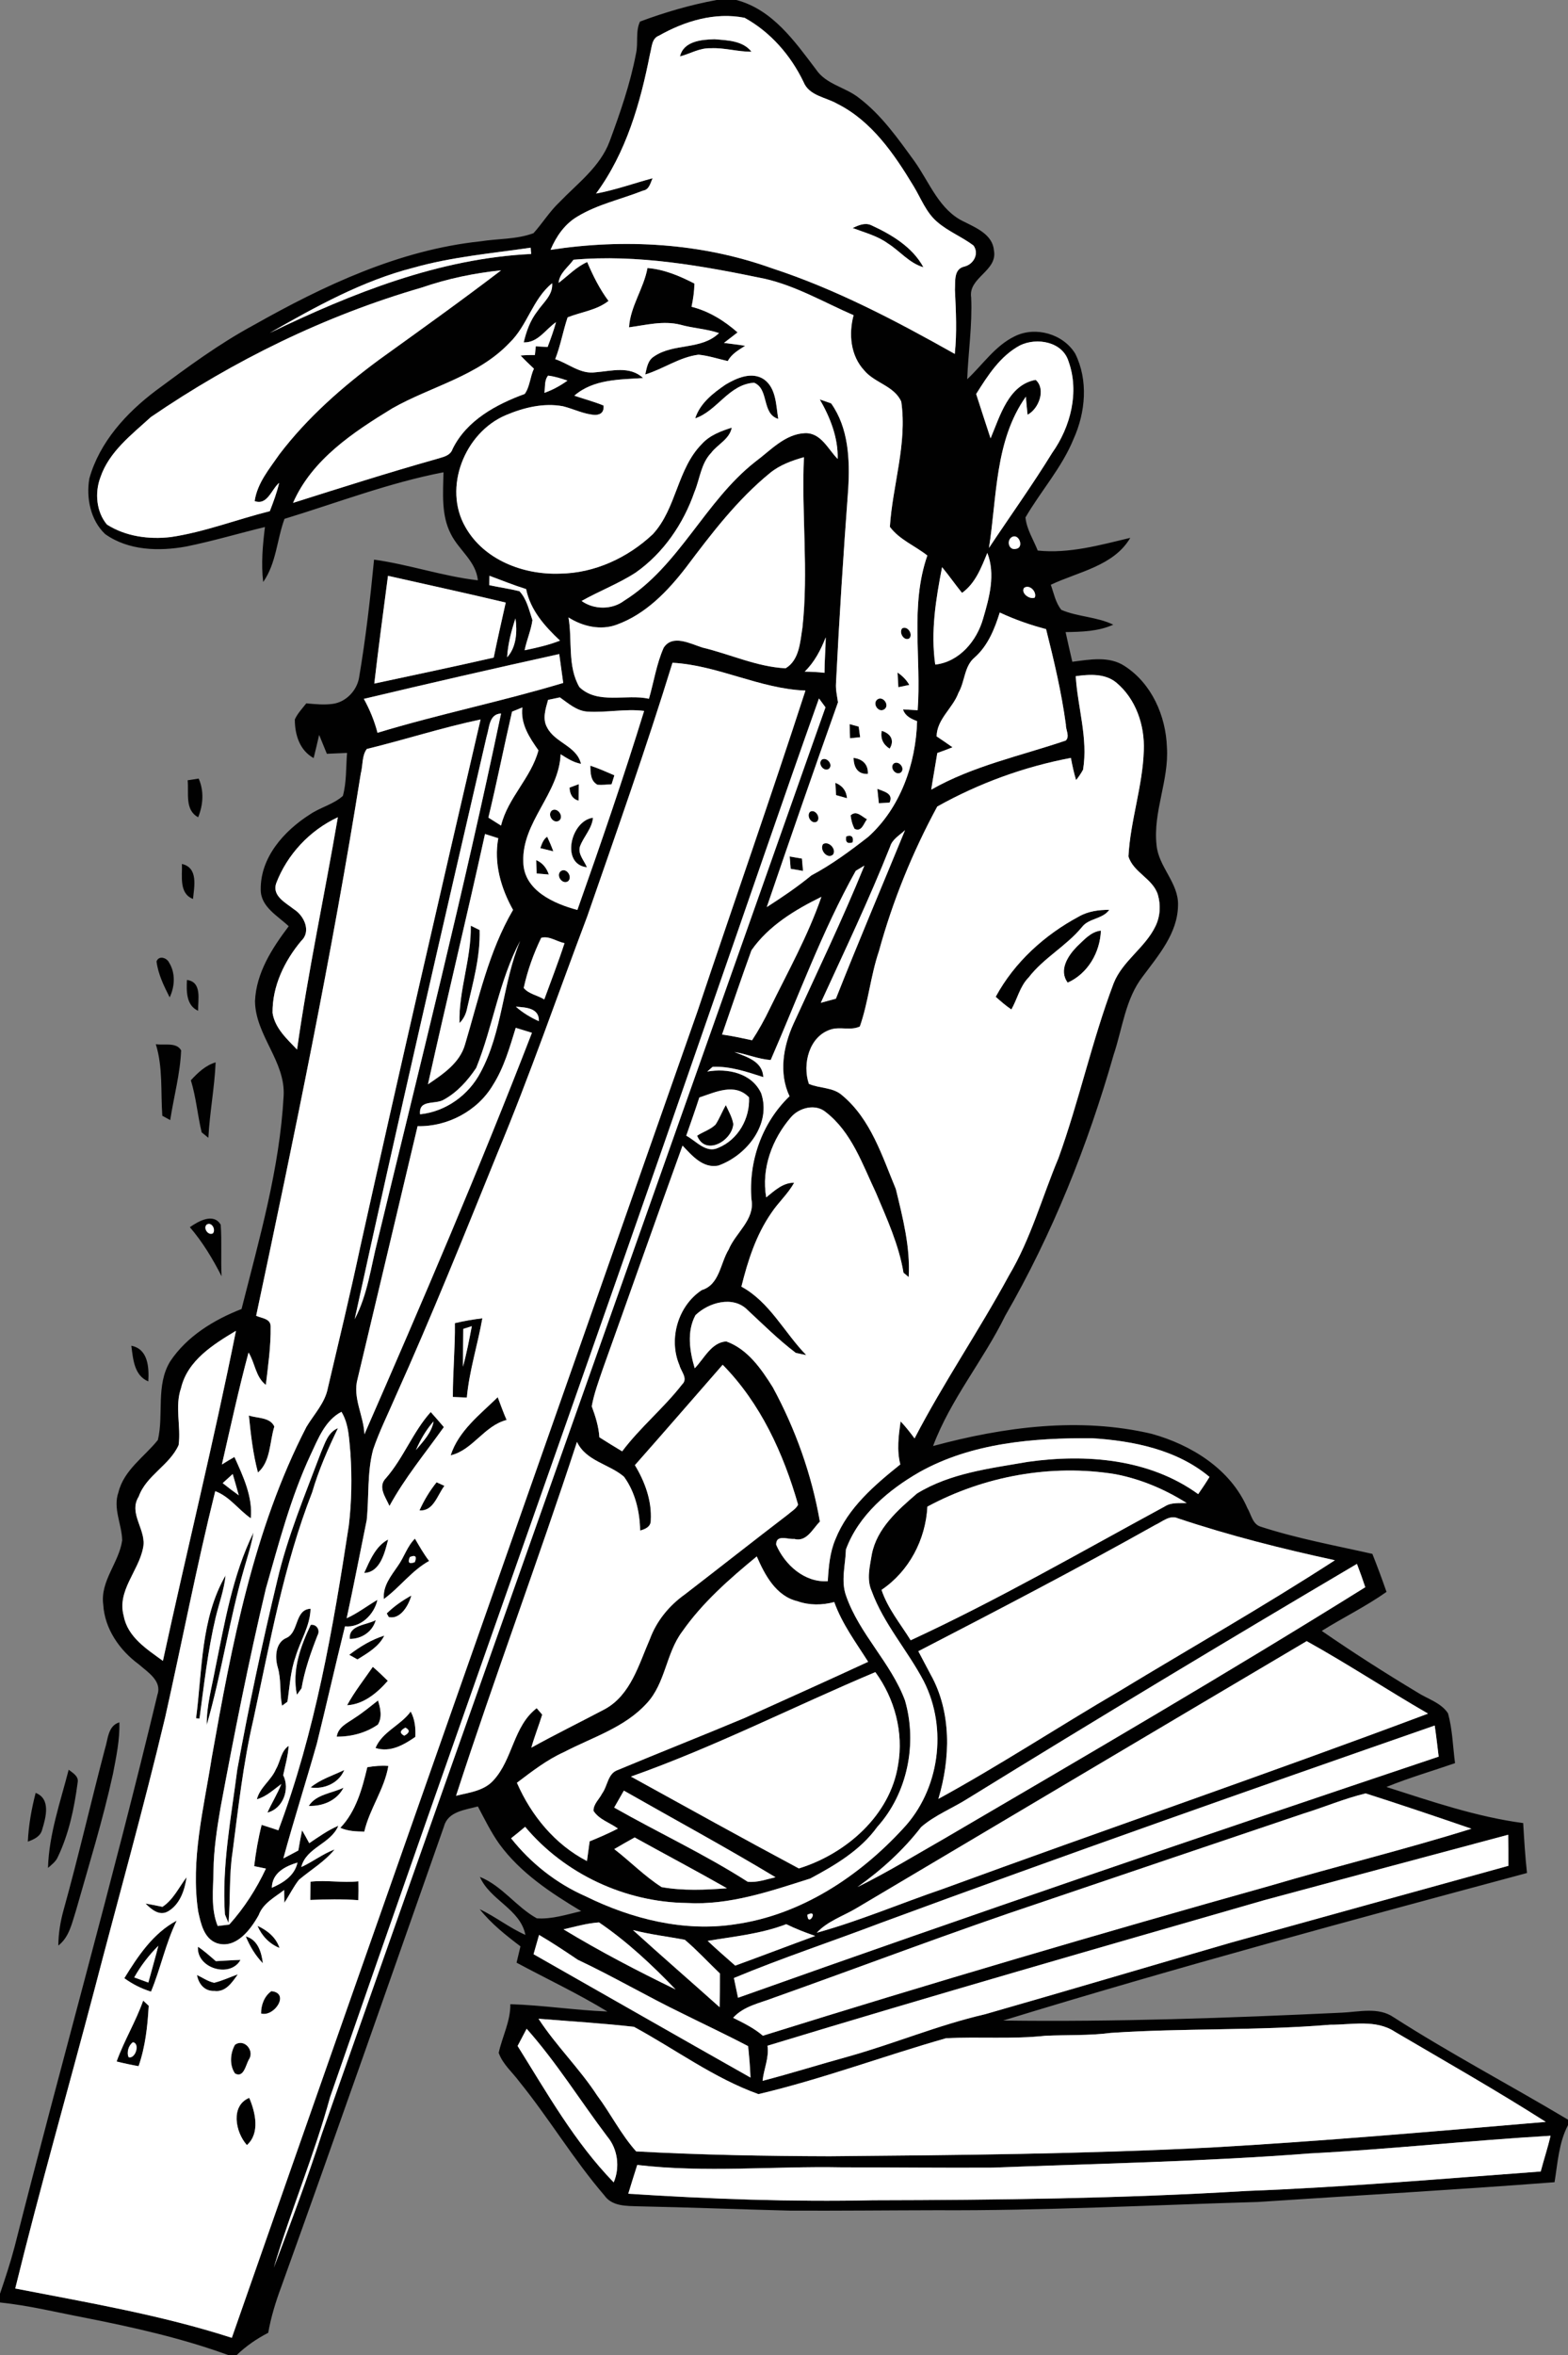 <?xml version="1.0" encoding="UTF-8" ?>
<!DOCTYPE svg PUBLIC "-//W3C//DTD SVG 1.1//EN" "http://www.w3.org/Graphics/SVG/1.1/DTD/svg11.dtd">
<svg width="395pt" height="593pt" viewBox="0 0 395 593" version="1.1" xmlns="http://www.w3.org/2000/svg">
<rect x="0" y="0" width="395" height="593" fill="#808080" stroke="none"/>
<g id="#010101ff">
<path fill="#010101" opacity="1.00" d=" M 180.54 0.00 L 185.49 0.00 C 194.60 2.39 200.19 10.39 205.56 17.48 C 208.09 21.27 212.95 21.93 216.35 24.63 C 222.05 28.94 226.21 34.89 230.37 40.61 C 234.19 45.96 236.63 53.02 243.03 55.91 C 246.09 57.45 250.06 59.14 250.39 63.08 C 251.35 68.26 243.86 69.86 244.65 74.91 C 244.96 81.80 243.92 88.62 243.65 95.49 C 247.58 91.82 250.69 87.04 255.66 84.66 C 260.88 82.08 267.88 84.09 270.88 89.08 C 274.18 95.76 273.47 103.81 270.47 110.47 C 267.53 117.72 262.22 123.60 258.33 130.29 C 258.62 133.27 260.34 135.89 261.42 138.63 C 269.38 139.45 277.08 137.24 284.73 135.43 C 280.57 142.53 271.62 143.96 264.71 147.24 C 265.48 149.38 265.90 151.76 267.37 153.57 C 271.56 155.34 276.31 155.29 280.45 157.29 C 276.68 158.99 272.51 159.10 268.44 159.16 C 268.98 161.66 269.55 164.14 270.13 166.63 C 274.49 166.08 279.39 165.12 283.32 167.71 C 290.11 172.10 293.68 180.21 293.96 188.12 C 294.52 196.47 290.42 204.41 291.35 212.77 C 291.83 218.31 296.97 222.31 296.76 227.99 C 296.66 235.01 291.83 240.53 287.87 245.87 C 283.48 251.55 282.77 258.94 280.55 265.56 C 274.01 288.43 265.13 310.67 253.23 331.29 C 247.72 342.54 239.48 352.30 235.05 364.10 C 252.89 359.28 271.92 356.74 290.13 361.03 C 300.11 363.80 309.98 369.90 314.23 379.73 C 315.21 381.35 315.53 383.83 317.62 384.42 C 326.79 387.40 336.32 389.14 345.72 391.26 C 346.97 394.42 348.17 397.61 349.28 400.83 C 344.08 404.50 338.35 407.29 332.97 410.65 C 340.78 416.05 348.80 421.17 356.95 426.07 C 359.56 427.78 363.02 428.70 364.78 431.42 C 365.90 435.49 365.99 439.77 366.54 443.95 C 360.78 445.95 354.90 447.64 349.26 449.95 C 360.57 453.57 371.88 457.46 383.71 459.04 C 383.96 463.23 384.21 467.43 384.67 471.61 C 340.54 483.47 296.39 495.36 252.70 508.76 C 281.14 509.14 309.59 508.11 337.99 506.78 C 342.33 506.60 347.21 505.28 351.08 507.94 C 365.38 517.10 380.43 525.02 395.00 533.72 L 395.00 535.09 C 392.67 539.54 392.41 544.60 391.61 549.47 C 366.74 551.37 341.83 552.80 316.95 554.44 C 289.97 555.22 263.00 556.67 236.00 556.52 C 223.65 556.54 211.30 556.68 198.96 556.62 C 186.28 556.31 173.60 555.79 160.92 555.54 C 157.87 555.43 154.21 555.60 152.24 552.78 C 144.46 543.73 138.33 533.41 130.83 524.15 C 129.07 521.76 126.62 519.74 125.63 516.89 C 126.53 512.78 128.62 508.94 128.56 504.64 C 136.74 504.90 144.84 506.16 153.01 506.49 C 145.61 501.98 137.76 498.29 130.13 494.19 C 130.46 492.81 130.79 491.45 131.11 490.08 C 127.42 487.28 123.74 484.37 120.84 480.72 C 124.83 482.61 128.31 485.41 132.36 487.20 C 131.05 480.66 123.47 478.49 120.89 472.59 C 126.51 474.84 130.02 480.14 135.22 483.02 C 139.03 483.29 142.74 482.07 146.41 481.21 C 138.76 476.62 131.10 471.59 125.77 464.28 C 123.67 461.32 122.08 458.05 120.38 454.85 C 117.24 455.72 112.88 456.08 111.86 459.83 C 98.25 498.53 84.73 537.27 70.83 575.87 C 69.44 579.61 68.26 583.44 67.57 587.38 C 64.67 588.88 61.97 590.73 59.62 593.00 L 57.52 593.00 C 45.85 588.74 33.71 586.03 21.54 583.62 C 14.38 582.26 7.27 580.50 0.00 579.75 L 0.00 577.55 C 1.33 573.62 2.64 569.68 3.69 565.67 C 15.44 519.29 28.51 473.24 39.66 426.72 C 40.86 423.22 37.16 421.01 34.94 419.05 C 30.11 415.50 26.37 410.14 26.01 404.03 C 25.20 398.09 30.00 393.47 30.78 387.84 C 30.69 383.78 28.40 379.78 29.84 375.74 C 31.24 370.10 36.35 366.86 39.77 362.58 C 41.30 356.14 39.20 348.82 42.86 342.81 C 47.06 336.47 53.88 332.32 60.85 329.60 C 65.32 311.93 70.46 294.24 71.45 275.94 C 71.95 267.23 64.32 260.67 64.24 252.07 C 64.54 244.94 68.56 238.74 72.73 233.22 C 69.96 230.60 65.66 228.33 65.68 224.01 C 65.57 215.86 71.57 209.21 78.05 205.08 C 80.69 203.28 83.98 202.55 86.38 200.40 C 87.33 196.89 87.13 193.18 87.43 189.58 C 85.73 189.66 84.04 189.74 82.34 189.80 C 81.70 188.21 81.06 186.63 80.40 185.05 C 79.95 186.99 79.50 188.94 79.01 190.88 C 75.47 188.93 74.27 184.98 74.27 181.16 C 74.95 179.63 76.14 178.41 77.16 177.10 C 79.39 177.30 81.65 177.54 83.89 177.22 C 87.16 176.75 89.86 173.92 90.44 170.71 C 92.12 160.84 93.26 150.88 94.23 140.91 C 103.05 142.14 111.54 145.10 120.38 146.12 C 119.92 141.29 115.57 138.51 113.56 134.43 C 111.10 129.65 111.63 124.11 111.72 118.92 C 98.03 121.55 84.97 126.59 71.67 130.64 C 69.74 135.89 69.60 141.87 66.30 146.54 C 65.75 141.93 66.18 137.29 66.74 132.70 C 60.12 134.30 53.58 136.26 46.90 137.61 C 40.06 138.86 32.35 138.65 26.49 134.48 C 22.79 130.99 21.67 125.35 22.51 120.48 C 25.08 111.31 31.84 103.94 39.30 98.33 C 47.22 92.45 55.20 86.56 63.90 81.86 C 81.62 71.87 100.54 62.94 121.01 60.77 C 125.46 60.06 130.15 60.31 134.40 58.71 C 136.67 56.19 138.45 53.26 140.92 50.92 C 145.50 46.16 151.18 42.00 153.57 35.60 C 156.23 28.40 158.77 21.09 160.21 13.53 C 160.83 10.88 160.04 7.90 161.23 5.43 C 167.49 3.10 173.96 1.20 180.54 0.00 M 166.00 8.98 C 164.12 9.70 164.22 11.94 163.75 13.57 C 161.32 25.94 157.74 38.46 150.15 48.74 C 155.00 47.84 159.65 46.16 164.40 44.88 C 163.83 46.09 163.57 47.75 161.99 48.00 C 156.49 50.18 150.57 51.43 145.47 54.52 C 142.27 56.40 140.10 59.54 138.69 62.91 C 157.25 60.05 176.65 61.16 194.41 67.53 C 210.59 72.81 225.72 80.79 240.52 89.11 C 241.10 83.74 240.81 78.35 240.56 72.97 C 240.69 70.80 240.20 67.72 242.97 67.11 C 245.27 66.54 246.72 63.88 245.24 61.82 C 242.34 59.63 238.87 58.28 236.11 55.89 C 233.28 53.50 232.00 49.91 230.12 46.83 C 225.24 38.76 219.60 30.49 210.93 26.14 C 208.01 24.45 203.83 24.15 202.41 20.62 C 199.20 13.94 194.10 8.07 187.57 4.48 C 180.09 3.00 172.50 5.31 166.00 8.98 M 104.23 67.39 C 91.26 70.69 79.49 77.26 67.95 83.83 C 88.66 73.85 110.56 65.08 133.80 63.95 C 133.77 63.55 133.71 62.77 133.68 62.37 C 123.83 63.80 113.85 64.68 104.23 67.39 M 144.47 65.40 C 143.13 67.29 140.94 68.75 140.72 71.23 C 143.10 69.44 145.16 67.21 147.92 65.98 C 149.39 69.42 151.05 72.76 153.29 75.77 C 150.30 78.14 146.43 78.53 142.99 79.91 C 141.82 83.37 141.21 87.01 139.87 90.43 C 143.24 91.55 146.25 94.29 150.02 93.74 C 154.04 93.43 158.65 92.04 162.00 95.19 C 156.03 95.59 149.51 95.45 144.68 99.63 C 147.13 100.47 149.64 101.12 152.04 102.11 C 152.18 103.63 151.49 104.42 149.95 104.48 C 147.11 104.33 144.54 102.97 141.81 102.29 C 136.92 101.39 131.91 102.63 127.41 104.54 C 117.09 108.90 111.50 122.80 117.26 132.74 C 121.93 140.99 131.85 144.77 140.99 144.44 C 149.75 144.35 158.16 140.44 164.47 134.49 C 170.45 127.99 170.56 118.10 176.80 111.80 C 178.77 109.60 181.60 108.55 184.34 107.68 C 183.78 110.61 180.78 111.86 179.12 114.07 C 176.57 116.75 176.31 120.60 174.94 123.88 C 172.16 131.89 167.14 139.24 160.16 144.16 C 155.84 146.96 150.99 148.80 146.51 151.32 C 149.62 153.54 154.17 153.58 157.24 151.25 C 171.15 142.53 177.52 126.26 190.27 116.26 C 194.12 113.41 197.77 109.24 202.87 109.06 C 206.86 109.00 208.60 113.13 211.02 115.56 C 211.16 110.23 209.14 105.11 206.51 100.57 C 207.23 100.82 208.66 101.32 209.37 101.56 C 213.78 107.76 214.11 115.75 213.68 123.07 C 212.47 139.38 211.41 155.71 210.60 172.05 C 210.49 173.67 210.88 175.25 211.10 176.84 C 204.99 193.98 199.04 211.18 193.16 228.40 C 197.04 225.92 200.84 223.34 204.40 220.42 C 209.49 217.72 214.16 214.27 218.70 210.73 C 226.83 203.43 230.72 192.32 231.03 181.58 C 229.50 181.00 228.01 180.30 227.48 178.62 C 228.40 178.67 230.25 178.78 231.17 178.83 C 232.14 165.88 229.23 152.43 233.61 139.88 C 230.50 137.42 226.59 135.90 224.17 132.66 C 224.84 122.17 228.57 111.76 227.04 101.14 C 225.30 97.17 220.35 96.45 217.72 93.28 C 214.25 89.56 213.76 84.10 215.03 79.37 C 207.63 76.15 200.55 71.99 192.61 70.18 C 176.80 66.91 160.68 63.99 144.47 65.40 M 106.27 72.40 C 81.94 79.45 58.90 90.73 38.01 105.01 C 33.15 109.46 27.46 113.74 25.28 120.24 C 23.84 124.07 24.26 128.91 26.95 132.09 C 31.68 135.09 37.53 135.87 43.02 135.23 C 51.54 133.97 59.63 130.79 67.97 128.71 C 68.87 126.38 69.76 124.03 70.32 121.58 C 68.37 123.22 67.35 127.34 64.15 126.17 C 64.82 121.61 67.86 118.06 70.38 114.40 C 77.42 105.15 86.23 97.41 95.56 90.53 C 105.84 83.13 116.16 75.76 126.23 68.07 C 119.44 68.77 112.73 70.17 106.27 72.40 M 128.33 86.34 C 120.35 94.75 108.60 97.27 98.81 102.83 C 88.98 108.84 78.62 115.67 73.82 126.62 C 85.76 122.85 97.69 119.04 109.75 115.64 C 111.34 115.11 113.42 114.89 114.02 113.03 C 117.56 105.84 124.97 101.83 132.19 99.19 C 133.49 97.36 133.54 94.87 134.50 92.83 C 133.36 91.75 132.21 90.66 131.14 89.52 C 132.34 89.41 133.54 89.37 134.75 89.39 C 134.80 88.84 134.91 87.75 134.97 87.20 C 135.71 87.24 137.20 87.32 137.95 87.37 C 138.73 85.31 139.48 83.24 140.07 81.12 C 137.41 82.94 135.53 86.33 131.93 86.21 C 132.59 83.43 133.57 80.67 135.35 78.39 C 136.85 76.17 139.34 74.28 139.09 71.32 C 134.15 75.32 132.86 82.01 128.33 86.34 M 256.94 86.97 C 251.96 89.64 248.83 94.56 245.91 99.21 C 247.11 102.93 248.31 106.66 249.54 110.38 C 251.91 104.80 254.04 96.88 260.90 95.65 C 263.54 97.97 261.73 102.93 258.86 104.43 C 258.69 102.91 258.55 101.40 258.43 99.88 C 250.58 110.96 251.17 125.13 249.13 137.97 C 254.44 129.99 260.03 122.20 265.06 114.03 C 269.69 107.51 271.96 98.71 269.18 91.00 C 267.66 86.01 261.16 84.90 256.94 86.97 M 137.14 98.92 C 139.22 98.18 141.16 97.12 142.95 95.84 C 141.36 95.29 139.75 94.78 138.07 94.58 C 137.08 95.79 137.37 97.47 137.14 98.92 M 194.03 119.05 C 185.74 125.80 179.22 134.37 172.83 142.86 C 168.20 148.87 162.65 154.65 155.36 157.29 C 151.31 158.80 146.76 157.73 143.21 155.47 C 144.22 161.25 142.90 167.77 145.96 173.01 C 150.61 177.47 157.75 174.67 163.48 175.94 C 164.72 171.68 165.38 167.18 167.18 163.11 C 169.42 159.61 173.97 162.12 176.99 163.06 C 183.98 164.73 190.66 167.90 197.91 168.27 C 201.40 166.17 201.57 161.59 202.15 157.99 C 203.70 143.74 201.88 129.40 202.52 115.12 C 199.51 115.97 196.50 117.05 194.03 119.05 M 255.19 135.10 C 253.41 135.74 253.99 138.75 256.01 138.18 C 257.89 137.87 256.85 134.62 255.19 135.10 M 242.35 149.29 C 240.62 147.16 239.06 144.91 237.32 142.81 C 235.75 150.87 234.41 159.11 235.60 167.34 C 241.68 166.66 246.08 161.36 247.66 155.76 C 249.23 150.44 250.82 144.63 248.72 139.22 C 247.20 142.92 245.73 146.86 242.35 149.29 M 97.74 144.99 C 96.55 154.02 95.34 163.06 94.29 172.12 C 104.32 169.97 114.37 167.86 124.37 165.58 C 125.31 160.94 126.38 156.33 127.40 151.72 C 117.54 149.37 107.63 147.23 97.74 144.99 M 123.30 144.98 C 123.29 145.57 123.26 146.75 123.25 147.34 C 125.77 147.89 128.34 148.24 130.85 148.86 C 132.72 150.84 133.28 153.64 134.13 156.15 C 133.77 158.74 132.67 161.16 132.16 163.73 C 135.18 163.11 138.20 162.44 141.07 161.30 C 137.25 157.71 133.60 153.65 132.54 148.33 C 129.41 147.35 126.37 146.12 123.30 144.98 M 257.97 148.03 C 257.10 149.39 259.45 151.05 260.67 150.47 C 261.27 149.06 259.38 147.02 257.97 148.03 M 251.85 154.23 C 250.56 158.37 248.87 162.59 245.53 165.54 C 242.87 167.74 243.11 171.58 241.46 174.42 C 240.04 178.33 236.04 181.01 235.94 185.41 C 237.28 186.31 238.63 187.22 239.95 188.16 C 238.68 188.68 237.41 189.15 236.12 189.60 C 235.63 192.68 235.06 195.74 234.59 198.83 C 245.13 192.82 257.11 190.33 268.49 186.46 C 269.56 185.39 268.45 183.75 268.51 182.46 C 267.41 174.33 265.52 166.35 263.52 158.41 C 259.51 157.36 255.60 155.98 251.85 154.23 M 129.85 155.71 C 128.80 158.88 127.95 162.15 127.75 165.50 C 130.10 162.97 130.33 159.00 129.85 155.71 M 202.71 169.11 C 204.37 169.14 206.04 169.21 207.70 169.41 C 207.70 166.43 207.98 163.46 208.01 160.48 C 206.76 163.66 205.19 166.71 202.71 169.11 M 91.66 175.97 C 93.15 178.67 94.33 181.53 95.10 184.51 C 110.56 179.81 126.42 176.62 141.88 171.96 C 141.54 169.54 141.20 167.11 140.88 164.69 C 124.44 168.31 108.03 172.08 91.66 175.97 M 169.41 166.88 C 162.79 188.36 155.29 209.56 147.92 230.79 C 140.42 250.63 133.51 270.71 125.34 290.30 C 117.00 310.84 108.74 331.43 99.63 351.65 C 97.73 356.08 95.55 360.41 94.00 364.98 C 92.45 370.77 92.99 376.83 92.38 382.75 C 90.70 390.99 89.11 399.24 87.33 407.47 C 90.09 406.21 92.49 404.35 95.08 402.83 C 94.30 406.51 90.86 409.91 86.91 409.50 C 84.47 419.31 82.26 429.17 79.83 438.99 C 77.09 448.66 74.02 458.24 71.38 467.94 C 72.65 467.29 73.90 466.62 75.15 465.94 C 75.44 464.24 75.74 462.54 76.10 460.86 C 76.72 461.92 77.31 463.01 77.90 464.10 C 80.27 462.52 82.59 460.83 85.23 459.72 C 83.32 464.32 77.13 465.15 75.90 470.11 C 78.79 468.80 81.31 466.79 84.29 465.68 C 81.78 468.76 78.32 470.79 75.32 473.31 C 73.89 475.10 72.92 477.20 71.63 479.10 C 71.62 478.30 71.60 476.69 71.59 475.89 C 69.21 477.73 66.28 479.21 65.17 482.21 C 63.14 485.86 59.48 490.76 54.71 489.31 C 51.35 488.17 50.59 484.31 49.92 481.27 C 47.98 468.28 51.34 455.34 53.34 442.57 C 58.40 414.13 63.84 385.18 77.20 359.27 C 79.12 356.08 81.89 353.24 82.60 349.46 C 85.38 337.64 88.23 325.83 90.76 313.95 C 100.61 269.63 110.79 225.39 121.06 181.16 C 111.39 183.20 101.99 186.25 92.40 188.59 C 91.13 190.29 91.44 192.74 90.89 194.75 C 83.60 240.55 74.15 285.96 64.53 331.31 C 65.94 331.95 68.23 331.99 68.18 334.06 C 68.25 338.95 67.54 343.84 66.97 348.70 C 64.38 346.77 64.26 343.17 62.61 340.56 C 60.10 349.89 58.06 359.34 55.90 368.75 C 56.93 368.09 57.99 367.46 59.06 366.86 C 61.23 371.68 63.71 376.89 63.18 382.29 C 60.07 380.16 57.86 376.81 54.22 375.47 C 49.52 394.35 45.86 413.47 41.60 432.45 C 36.13 455.42 29.74 478.15 23.79 500.99 C 17.18 526.08 10.03 551.03 3.84 576.23 C 22.15 579.79 40.61 582.90 58.40 588.65 C 97.34 477.26 136.63 366.00 175.70 254.66 C 184.72 227.72 194.13 200.90 202.90 173.88 C 191.36 173.44 180.92 167.52 169.41 166.88 M 270.99 170.26 C 271.47 178.11 274.13 185.89 272.84 193.80 C 272.33 194.73 271.75 195.60 271.08 196.42 C 270.52 194.58 270.12 192.71 269.77 190.84 C 257.99 193.06 246.56 197.23 236.11 203.08 C 229.86 214.62 224.88 226.85 221.41 239.52 C 219.31 245.70 218.76 252.31 216.61 258.46 C 214.37 259.57 211.65 258.45 209.28 259.22 C 203.83 260.92 202.07 267.97 203.77 272.91 C 206.46 274.10 209.84 273.71 212.17 275.81 C 219.35 281.79 222.21 291.05 225.67 299.38 C 227.43 306.63 229.35 314.03 228.91 321.56 C 228.58 321.28 227.93 320.73 227.60 320.46 C 226.43 313.41 223.42 306.87 220.66 300.33 C 217.26 293.16 214.53 285.05 208.02 280.02 C 205.44 277.84 201.36 278.89 199.28 281.28 C 194.53 286.76 191.74 294.21 193.02 301.49 C 195.11 299.82 197.18 297.79 200.05 297.80 C 198.53 300.60 196.09 302.72 194.34 305.37 C 190.47 310.93 188.38 317.46 186.77 323.97 C 193.93 327.87 197.58 335.54 203.11 341.21 C 202.45 341.07 201.13 340.79 200.47 340.65 C 196.12 337.35 192.23 333.49 188.24 329.77 C 184.62 326.18 178.49 327.96 175.20 331.15 C 172.97 335.25 173.73 340.23 175.01 344.52 C 177.39 342.09 179.19 338.00 182.96 337.76 C 188.35 339.70 191.77 344.67 194.68 349.31 C 200.40 359.85 204.49 371.31 206.54 383.13 C 204.71 384.94 203.20 388.34 200.09 387.50 C 198.46 387.64 195.45 386.27 195.53 388.96 C 197.72 394.04 202.70 398.53 208.53 398.13 C 208.74 394.54 209.04 390.88 210.47 387.54 C 213.63 379.63 220.32 373.93 226.80 368.73 C 225.87 365.13 226.37 361.49 226.87 357.89 C 228.14 359.22 229.28 360.69 230.39 362.18 C 237.68 348.14 246.63 335.07 254.16 321.18 C 259.68 311.93 262.50 301.47 266.64 291.61 C 271.87 277.13 275.09 262.00 280.54 247.59 C 282.78 241.93 288.48 238.65 291.08 233.21 C 292.28 230.77 292.43 227.89 291.69 225.31 C 290.45 221.22 285.48 219.69 284.27 215.64 C 284.75 206.65 287.85 197.99 288.14 188.98 C 288.40 182.64 286.15 175.96 281.17 171.84 C 278.33 169.53 274.40 169.78 270.99 170.26 M 138.07 176.22 C 137.45 178.45 136.57 181.02 137.84 183.20 C 139.82 187.06 145.31 187.84 146.36 192.33 C 144.45 191.99 142.84 190.93 141.23 189.92 C 140.83 199.87 131.43 206.97 131.83 217.04 C 131.94 224.20 139.54 227.54 145.45 229.12 C 151.33 212.51 157.07 195.85 162.26 179.01 C 157.49 178.41 152.73 179.49 147.96 179.18 C 145.24 179.00 143.16 177.08 141.04 175.60 C 140.30 175.75 138.81 176.06 138.07 176.22 M 206.31 175.87 C 197.13 201.62 188.33 227.51 179.32 253.31 C 147.61 345.02 114.92 436.38 83.15 528.06 C 79.19 542.58 73.27 556.51 68.99 570.94 C 73.23 559.79 77.43 548.60 81.09 537.25 C 123.17 417.46 165.72 297.84 207.95 178.10 C 207.40 177.36 206.86 176.61 206.31 175.87 M 128.99 179.19 C 126.94 188.07 125.17 197.01 123.03 205.87 C 124.09 206.54 125.15 207.21 126.22 207.88 C 127.93 200.86 133.79 195.89 135.64 188.93 C 133.37 185.73 131.08 182.26 131.59 178.13 C 130.72 178.49 129.86 178.84 128.99 179.19 M 122.59 185.42 C 111.31 234.28 100.04 283.16 89.35 332.15 C 92.61 326.02 93.42 319.02 95.12 312.38 C 105.79 268.21 116.91 224.14 126.22 179.66 C 123.16 179.79 123.30 183.25 122.59 185.42 M 69.56 222.45 C 68.52 225.62 72.01 227.33 74.03 228.94 C 76.58 230.53 78.47 234.48 75.89 236.90 C 71.65 241.96 68.58 248.32 68.66 255.04 C 69.25 258.89 72.28 261.59 74.83 264.27 C 77.60 244.66 81.78 225.29 85.11 205.78 C 78.04 209.06 72.32 215.17 69.56 222.45 M 224.23 213.18 C 218.93 226.51 212.75 239.46 206.77 252.49 C 208.03 252.15 209.30 251.81 210.57 251.47 C 216.20 237.25 222.18 223.17 227.99 209.03 C 226.65 210.31 224.79 211.28 224.23 213.18 M 122.18 210.00 C 117.55 231.05 112.47 251.99 107.81 273.02 C 111.59 270.46 115.81 267.67 117.14 263.02 C 120.58 251.53 123.11 239.58 129.24 229.11 C 126.18 223.64 124.36 217.35 125.52 211.06 C 124.40 210.71 123.29 210.36 122.18 210.00 M 215.58 219.26 C 207.08 234.48 201.12 250.95 194.15 266.90 C 191.01 266.70 188.10 265.37 185.01 264.90 C 188.09 266.12 192.09 267.19 192.29 271.21 C 188.15 269.89 183.94 268.43 179.52 268.62 C 179.18 268.92 178.50 269.51 178.17 269.81 C 183.27 268.93 189.37 270.15 191.75 275.28 C 194.39 283.06 188.08 290.97 180.95 293.49 C 177.08 294.26 174.31 290.95 171.94 288.46 C 165.17 307.16 158.59 325.93 151.87 344.66 C 150.82 347.76 149.65 350.86 149.07 354.10 C 150.00 356.62 150.82 359.19 150.99 361.90 C 152.89 363.10 154.80 364.29 156.73 365.44 C 161.28 359.38 167.21 354.55 171.85 348.57 C 173.40 347.10 171.53 345.30 171.16 343.75 C 168.34 337.14 170.81 328.76 176.80 324.83 C 181.29 323.45 181.43 318.09 183.57 314.61 C 185.34 310.35 190.19 307.10 189.31 302.07 C 188.50 292.51 191.93 282.71 198.89 276.03 C 196.14 270.22 197.31 263.50 199.86 257.85 C 205.92 244.60 212.27 231.46 217.75 217.96 C 217.20 218.29 216.12 218.94 215.58 219.26 M 189.30 239.28 C 186.75 246.32 184.35 253.41 181.90 260.49 C 184.44 260.84 186.95 261.39 189.46 261.93 C 191.13 259.37 192.61 256.70 193.93 253.94 C 198.47 244.67 203.55 235.61 206.92 225.82 C 200.25 229.10 193.62 233.10 189.30 239.28 M 136.33 236.15 C 134.39 240.17 132.88 244.41 131.93 248.76 C 133.20 250.30 135.44 250.61 137.11 251.65 C 138.83 246.93 140.66 242.25 142.21 237.47 C 140.28 237.12 138.28 235.55 136.33 236.15 M 119.97 268.88 C 117.87 272.03 115.21 275.01 111.86 276.86 C 109.67 278.23 105.44 276.69 105.82 280.57 C 112.28 279.91 118.05 275.75 121.04 270.05 C 126.62 259.76 126.58 247.63 131.03 236.92 C 125.71 246.94 124.19 258.42 119.97 268.88 M 129.95 253.48 C 131.68 254.99 133.65 256.20 135.75 257.13 C 135.87 253.77 132.42 253.66 129.95 253.48 M 129.92 258.80 C 128.39 263.74 126.97 268.82 124.17 273.22 C 120.31 279.73 112.72 283.74 105.20 283.56 C 100.15 304.77 95.15 325.99 90.08 347.19 C 88.76 351.93 91.63 356.44 91.80 361.15 C 106.45 327.69 120.83 294.12 134.00 260.05 C 132.64 259.63 131.28 259.21 129.92 258.80 M 176.17 276.34 C 175.13 279.57 173.99 282.76 172.88 285.96 C 175.35 287.26 177.88 290.49 180.94 289.01 C 185.94 286.97 188.95 281.63 188.69 276.31 C 185.10 272.57 180.23 275.01 176.17 276.34 M 45.61 349.50 C 43.98 354.17 45.63 359.11 45.00 363.85 C 42.71 368.98 36.87 371.45 34.94 376.84 C 32.22 381.17 37.10 385.35 36.02 389.84 C 34.87 395.65 29.45 400.57 31.16 406.85 C 32.13 412.20 36.99 415.24 41.04 418.20 C 47.05 390.47 53.87 362.91 59.44 335.09 C 53.73 338.52 47.25 342.54 45.61 349.50 M 159.94 368.92 C 162.46 373.07 164.23 377.90 163.94 382.82 C 163.98 384.40 162.57 385.04 161.26 385.38 C 161.17 380.63 160.02 375.71 157.19 371.83 C 153.44 368.61 147.66 367.93 145.35 363.07 C 135.60 392.89 124.57 422.31 114.89 452.16 C 118.15 451.35 121.92 450.95 124.29 448.29 C 129.19 443.02 129.30 434.63 135.20 430.11 C 135.55 430.52 136.24 431.33 136.59 431.73 C 135.73 434.52 134.64 437.24 133.85 440.05 C 139.94 436.68 146.20 433.61 152.36 430.36 C 158.91 426.77 160.93 419.07 163.72 412.70 C 165.40 408.14 168.56 404.28 172.50 401.48 C 181.16 394.81 189.74 388.04 198.42 381.40 C 199.32 380.59 200.49 379.98 201.05 378.87 C 197.36 365.96 191.58 353.31 182.05 343.64 C 174.68 352.06 167.36 360.54 159.94 368.92 M 78.25 366.29 C 73.22 377.06 70.24 388.60 66.98 399.98 C 62.64 418.28 58.98 436.74 55.54 455.23 C 54.65 460.46 53.84 465.72 53.78 471.03 C 53.73 475.68 53.05 480.52 54.84 484.95 C 55.57 484.86 57.03 484.68 57.76 484.59 C 61.55 480.37 64.59 475.62 66.99 470.50 C 66.25 470.34 64.77 470.04 64.03 469.89 C 64.44 466.39 65.05 462.91 65.91 459.49 C 67.32 459.93 68.72 460.39 70.12 460.86 C 79.38 436.16 83.90 410.05 87.88 384.07 C 88.58 378.09 88.67 372.05 88.29 366.05 C 87.93 362.46 87.94 358.67 86.02 355.49 C 81.89 357.62 80.13 362.30 78.25 366.29 M 231.65 370.65 C 223.82 375.14 216.30 381.47 213.10 390.15 C 212.99 394.03 211.77 398.06 213.15 401.84 C 216.50 411.46 224.43 418.64 227.98 428.16 C 231.13 439.01 228.62 451.55 220.99 460.01 C 216.75 465.90 210.39 469.64 204.12 473.00 C 194.04 476.19 183.77 479.77 173.02 479.16 C 157.50 478.96 142.27 471.89 132.29 459.98 C 131.13 460.96 129.95 461.92 128.75 462.87 C 133.72 469.15 140.19 474.26 147.54 477.48 C 159.14 483.19 172.33 486.51 185.26 484.51 C 201.74 482.16 216.35 472.54 227.46 460.47 C 236.67 450.72 238.79 435.25 232.71 423.32 C 228.65 415.57 222.59 408.88 219.57 400.58 C 218.26 397.62 219.13 394.41 219.62 391.38 C 220.89 384.82 226.19 380.20 231.01 376.05 C 239.41 370.89 249.39 369.75 258.91 368.09 C 273.56 366.02 289.52 367.29 301.84 376.21 C 302.84 374.79 303.79 373.36 304.69 371.88 C 296.49 365.01 285.49 362.79 275.08 362.14 C 260.29 362.04 244.81 363.30 231.65 370.65 M 233.62 379.36 C 233.19 387.67 229.01 395.64 222.07 400.32 C 223.63 405.02 226.84 408.86 229.41 413.01 C 251.32 402.88 272.23 390.80 293.43 379.31 C 295.07 378.24 297.07 378.53 298.93 378.45 C 293.41 374.97 287.33 372.40 280.91 371.18 C 264.85 368.58 247.93 371.65 233.62 379.36 M 56.10 373.44 C 57.42 374.50 58.77 375.53 60.15 376.51 C 59.67 374.71 59.13 372.93 58.62 371.15 C 57.78 371.91 56.94 372.67 56.10 373.44 M 290.99 383.99 C 271.34 395.02 251.35 405.42 231.34 415.77 C 232.36 417.71 233.40 419.65 234.42 421.60 C 239.75 431.08 239.44 442.78 236.39 452.95 C 251.89 444.47 266.67 434.76 281.92 425.85 C 300.04 414.86 318.49 404.40 336.28 392.86 C 322.95 389.98 309.69 386.64 296.76 382.31 C 294.65 381.37 292.81 383.17 290.99 383.99 M 171.86 410.82 C 167.75 416.29 167.66 423.84 162.91 428.90 C 157.35 435.02 149.19 437.45 142.06 441.17 C 137.73 443.12 133.99 446.05 130.22 448.89 C 133.80 457.11 139.81 464.44 147.86 468.60 C 148.10 466.94 148.32 465.29 148.54 463.64 C 150.95 462.66 153.35 461.62 155.66 460.42 C 153.63 458.94 150.90 458.15 149.51 455.96 C 149.48 454.24 150.97 453.02 151.69 451.58 C 153.10 449.67 153.08 446.53 155.65 445.67 C 166.26 441.24 176.96 437.02 187.56 432.58 C 197.95 427.88 208.35 423.22 218.70 418.43 C 215.61 413.56 212.11 408.86 210.16 403.39 C 207.11 404.20 203.89 404.24 200.90 403.18 C 195.50 401.91 192.67 396.58 190.64 391.90 C 183.79 397.53 176.97 403.51 171.86 410.82 M 243.83 452.85 C 239.96 455.31 235.54 457.02 232.06 460.03 C 227.55 465.88 222.03 470.87 216.02 475.14 C 223.53 471.45 230.67 467.05 237.94 462.91 C 273.44 442.13 309.01 421.42 343.93 399.65 C 343.28 397.67 342.57 395.72 341.83 393.78 C 308.98 413.16 276.29 432.83 243.83 452.85 M 215.53 480.60 C 212.23 482.52 208.40 483.79 205.76 486.65 C 216.56 483.66 226.93 479.23 237.54 475.61 C 278.20 460.71 319.19 446.69 359.74 431.48 C 349.47 425.54 339.52 418.98 329.17 413.23 C 291.27 435.64 253.40 458.13 215.53 480.60 M 158.94 447.33 C 173.02 455.08 187.07 462.89 201.24 470.46 C 213.10 466.80 224.26 457.13 226.24 444.37 C 227.67 436.20 225.37 427.68 220.51 421.03 C 199.94 429.69 180.00 439.89 158.94 447.33 M 222.00 484.13 C 209.65 488.83 197.08 492.97 184.88 498.05 C 185.21 499.70 185.57 501.35 185.92 503.02 C 244.54 482.17 303.43 462.10 362.42 442.31 C 362.10 439.69 361.81 437.08 361.42 434.48 C 314.83 450.70 268.29 467.07 222.00 484.13 M 157.16 450.87 C 156.35 452.29 155.53 453.71 154.72 455.14 C 165.87 461.47 177.56 466.90 188.35 473.81 C 190.74 474.08 193.05 473.19 195.36 472.68 C 182.80 465.11 169.90 458.13 157.16 450.87 M 328.44 456.62 C 306.51 464.03 284.59 471.43 262.68 478.87 C 239.95 486.43 217.57 494.97 195.00 502.99 C 191.43 504.38 187.38 505.09 184.68 508.07 C 187.30 509.37 189.94 510.66 192.18 512.58 C 234.56 499.34 277.17 486.81 319.92 474.83 C 336.78 469.86 353.90 465.70 370.67 460.46 C 361.82 457.42 352.94 454.42 344.03 451.57 C 338.72 452.84 333.66 455.01 328.44 456.62 M 318.53 478.44 C 276.75 490.48 234.94 502.45 193.34 515.10 C 193.79 518.14 192.40 520.96 192.10 523.94 C 199.36 522.05 206.51 519.80 213.74 517.81 C 225.28 514.57 236.39 509.89 248.08 507.19 C 268.77 501.28 289.39 495.14 310.06 489.15 C 333.37 482.70 356.67 476.21 379.99 469.80 C 380.00 467.19 379.99 464.58 379.93 461.98 C 359.46 467.43 339.00 472.94 318.53 478.44 M 154.74 465.59 C 158.77 468.71 162.38 472.42 166.67 475.16 C 172.10 476.12 177.64 475.88 183.12 475.45 C 175.43 471.07 167.61 466.94 159.88 462.66 C 158.15 463.61 156.44 464.59 154.74 465.59 M 68.48 475.33 C 71.36 474.09 74.23 472.27 74.94 468.98 C 71.80 469.93 68.57 471.58 68.48 475.33 M 203.39 482.11 C 203.49 485.47 206.41 480.59 203.39 482.11 M 141.96 485.80 C 151.09 491.33 160.58 496.27 170.18 500.93 C 164.28 494.77 157.95 488.85 150.90 484.05 C 147.86 484.26 144.91 485.11 141.96 485.80 M 178.27 488.70 C 180.52 490.84 182.88 492.86 185.21 494.93 C 191.94 492.48 198.62 489.92 205.35 487.46 C 202.86 486.60 200.42 485.65 198.06 484.50 C 191.71 486.94 184.92 487.59 178.27 488.70 M 159.45 485.98 C 166.66 492.53 174.02 498.90 181.28 505.40 C 181.35 502.57 181.34 499.74 181.36 496.92 C 178.41 494.09 175.63 491.07 172.52 488.43 C 168.17 487.60 163.75 487.09 159.45 485.98 M 135.80 487.20 C 135.33 488.81 134.86 490.43 134.41 492.06 C 152.63 502.41 170.82 512.82 189.06 523.12 C 188.96 520.47 188.73 517.84 188.46 515.21 C 183.03 512.35 177.47 509.76 171.98 507.02 C 163.06 502.71 154.51 497.68 145.55 493.46 C 142.35 491.30 139.13 489.15 135.80 487.20 M 135.66 508.31 C 140.09 515.11 145.97 520.80 150.41 527.60 C 153.84 532.18 156.44 537.46 160.26 541.71 C 176.48 542.59 192.74 542.89 208.99 542.93 C 241.00 542.65 273.05 542.36 305.04 540.73 C 333.20 539.14 361.30 536.66 389.40 534.28 C 376.96 526.35 364.12 519.06 351.40 511.59 C 346.53 508.38 340.48 509.86 335.04 509.82 C 316.69 511.35 298.23 510.64 279.85 511.87 C 274.36 512.60 268.81 512.33 263.29 512.60 C 254.99 513.50 246.61 512.79 238.30 513.22 C 222.50 517.72 207.06 523.52 191.06 527.29 C 179.81 523.24 170.13 516.00 159.70 510.34 C 151.72 509.44 143.68 508.96 135.66 508.31 M 132.67 510.83 C 131.90 512.27 131.14 513.71 130.39 515.16 C 137.82 527.03 144.77 539.41 154.60 549.51 C 156.21 545.74 155.64 541.13 152.99 537.98 C 146.17 528.97 140.20 519.29 132.67 510.83 M 329.96 542.22 C 303.37 544.28 276.70 544.77 250.06 545.80 C 237.37 545.87 224.68 545.73 211.99 545.72 C 194.84 545.39 177.64 547.14 160.53 545.12 C 159.75 547.53 159.01 549.95 158.27 552.37 C 178.82 553.70 199.41 554.45 220.00 554.01 C 251.35 553.95 282.71 553.57 314.01 551.67 C 338.76 550.73 363.43 548.58 388.13 546.77 C 388.91 543.76 389.91 540.81 390.60 537.77 C 370.37 538.95 350.20 541.17 329.96 542.22 Z" />
<path fill="#010101" opacity="1.00" d=" M 171.30 14.21 C 172.18 10.36 176.74 9.96 179.99 9.88 C 183.23 10.15 187.11 10.22 189.31 13.02 C 185.84 13.06 182.47 11.96 179.00 12.15 C 176.26 12.04 173.86 13.54 171.30 14.21 Z" />
<path fill="#010101" opacity="1.00" d=" M 214.79 57.41 C 216.22 56.75 217.81 56.00 219.40 56.67 C 224.55 59.04 229.82 62.14 232.62 67.29 C 229.06 66.27 226.70 63.21 223.66 61.29 C 221.01 59.37 217.80 58.56 214.79 57.41 Z" />
<path fill="#010101" opacity="1.00" d=" M 163.11 67.49 C 167.31 67.82 171.24 69.49 174.94 71.40 C 174.89 73.37 174.62 75.33 174.21 77.25 C 178.50 78.30 182.49 80.77 185.80 83.70 C 184.66 84.59 183.51 85.45 182.38 86.34 C 184.16 86.56 185.94 86.80 187.72 87.06 C 186.08 88.14 184.29 89.10 183.34 90.92 C 180.89 90.36 178.48 89.56 175.98 89.31 C 171.14 89.92 167.13 92.90 162.55 94.29 C 162.92 92.62 163.18 90.71 164.78 89.74 C 169.71 86.34 176.66 88.20 181.12 83.87 C 177.96 82.79 174.57 82.66 171.36 81.75 C 167.06 80.69 162.73 81.85 158.46 82.42 C 158.79 77.12 162.16 72.67 163.11 67.49 Z" />
<path fill="#010101" opacity="1.00" d=" M 182.79 96.83 C 185.60 95.16 189.38 93.48 192.44 95.51 C 195.57 97.74 195.48 102.06 196.05 105.48 C 191.81 104.20 193.80 97.95 189.97 96.37 C 183.60 96.77 180.68 103.48 175.13 105.34 C 176.34 101.54 179.63 98.99 182.79 96.83 Z" />
<path fill="#010101" opacity="1.00" d=" M 227.28 158.21 C 228.62 157.48 230.09 159.70 229.07 160.75 C 227.72 161.54 226.36 159.24 227.28 158.21 Z" />
<path fill="#010101" opacity="1.00" d=" M 226.10 169.35 C 227.32 170.15 228.35 171.19 229.07 172.46 C 228.38 172.60 227.00 172.89 226.31 173.03 C 226.26 172.11 226.15 170.27 226.10 169.35 Z" />
<path fill="#010101" opacity="1.00" d=" M 221.00 176.13 C 222.38 175.09 224.20 177.53 222.81 178.57 C 221.36 179.65 219.66 177.21 221.00 176.13 Z" />
<path fill="#010101" opacity="1.00" d=" M 214.03 182.33 C 214.61 182.48 215.75 182.80 216.32 182.96 C 216.45 183.84 216.57 184.73 216.68 185.63 C 216.04 185.69 214.76 185.82 214.13 185.89 C 214.09 184.70 214.06 183.51 214.03 182.33 Z" />
<path fill="#010101" opacity="1.00" d=" M 222.12 184.02 C 224.32 184.66 225.45 186.39 224.11 188.51 C 222.47 187.48 221.74 185.93 222.12 184.02 Z" />
<path fill="#010101" opacity="1.00" d=" M 207.02 191.28 C 208.28 190.47 209.98 192.57 208.81 193.59 C 207.53 194.44 205.91 192.31 207.02 191.28 Z" />
<path fill="#010101" opacity="1.00" d=" M 215.02 190.83 C 217.31 191.12 218.75 192.48 218.63 194.86 C 216.05 195.01 215.08 193.19 215.02 190.83 Z" />
<path fill="#010101" opacity="1.00" d=" M 225.15 192.24 C 226.42 191.38 228.14 193.48 226.94 194.51 C 225.66 195.40 223.99 193.27 225.15 192.24 Z" />
<path fill="#010101" opacity="1.00" d=" M 148.71 192.79 C 150.78 193.46 152.77 194.36 154.77 195.22 C 154.59 195.78 154.24 196.91 154.07 197.47 C 152.88 197.56 151.69 197.69 150.51 197.60 C 148.72 196.63 148.76 194.55 148.71 192.79 Z" />
<path fill="#010101" opacity="1.00" d=" M 47.27 196.47 C 47.96 196.36 49.35 196.15 50.05 196.04 C 51.43 199.18 51.19 202.64 49.92 205.78 C 46.48 203.94 47.61 199.67 47.27 196.47 Z" />
<path fill="#010101" opacity="1.00" d=" M 210.44 197.11 C 212.18 197.78 213.22 199.10 213.37 200.99 C 212.68 200.79 211.30 200.41 210.61 200.21 C 210.54 199.18 210.49 198.14 210.44 197.11 Z" />
<path fill="#010101" opacity="1.00" d=" M 143.48 198.31 C 144.06 198.09 145.22 197.67 145.80 197.45 C 145.79 198.49 145.78 200.56 145.77 201.59 C 144.17 201.24 143.51 199.82 143.48 198.31 Z" />
<path fill="#010101" opacity="1.00" d=" M 221.01 198.62 C 222.63 199.30 225.17 199.75 224.09 202.10 C 223.41 202.14 222.06 202.21 221.39 202.24 C 221.29 201.34 221.10 199.52 221.01 198.62 Z" />
<path fill="#010101" opacity="1.00" d=" M 139.00 204.09 C 140.39 203.13 142.16 205.53 140.88 206.61 C 139.44 207.60 137.75 205.21 139.00 204.09 Z" />
<path fill="#010101" opacity="1.00" d=" M 204.06 204.41 C 205.36 203.60 206.85 205.85 205.82 206.86 C 204.46 207.71 203.03 205.45 204.06 204.41 Z" />
<path fill="#010101" opacity="1.00" d=" M 214.28 205.31 C 215.74 203.93 217.08 205.59 218.40 206.29 C 217.56 207.37 217.08 209.54 215.29 208.71 C 214.71 207.66 214.43 206.48 214.28 205.31 Z" />
<path fill="#010101" opacity="1.00" d=" M 147.85 218.38 C 141.18 217.65 143.76 206.63 149.38 205.90 C 149.13 208.68 147.00 210.65 146.09 213.17 C 145.54 215.11 147.19 216.70 147.85 218.38 Z" />
<path fill="#010101" opacity="1.00" d=" M 213.19 210.59 C 214.54 210.18 215.07 210.68 214.79 212.11 C 213.44 212.54 212.91 212.03 213.19 210.59 Z" />
<path fill="#010101" opacity="1.00" d=" M 136.11 213.56 C 136.51 212.49 136.84 211.35 137.84 210.68 C 138.41 211.88 138.93 213.10 139.39 214.36 C 138.57 214.16 136.93 213.76 136.11 213.56 Z" />
<path fill="#010101" opacity="1.00" d=" M 207.34 212.54 C 208.74 211.64 210.85 213.85 209.82 215.22 C 208.33 216.40 206.38 213.90 207.34 212.54 Z" />
<path fill="#010101" opacity="1.00" d=" M 198.93 215.66 C 199.70 215.79 201.24 216.06 202.02 216.19 C 202.08 216.97 202.22 218.51 202.29 219.29 C 201.51 219.15 199.96 218.89 199.18 218.76 C 199.12 217.98 198.99 216.43 198.93 215.66 Z" />
<path fill="#010101" opacity="1.00" d=" M 135.09 216.58 C 136.70 217.25 137.70 218.57 138.26 220.20 C 137.49 220.14 135.95 220.00 135.18 219.94 C 135.16 219.10 135.11 217.42 135.09 216.58 Z" />
<path fill="#010101" opacity="1.00" d=" M 45.83 217.54 C 49.99 218.49 48.93 223.22 48.62 226.35 C 45.03 224.97 45.95 220.56 45.83 217.54 Z" />
<path fill="#010101" opacity="1.00" d=" M 141.26 219.35 C 142.70 218.34 144.33 220.82 143.10 221.90 C 141.66 222.85 139.96 220.43 141.26 219.35 Z" />
<path fill="#010101" opacity="1.00" d=" M 271.80 230.77 C 274.12 229.44 276.81 229.08 279.44 229.09 C 277.76 231.48 274.24 231.16 272.52 233.48 C 268.58 238.24 262.91 241.20 259.13 246.12 C 256.91 248.36 256.29 251.54 254.78 254.18 C 253.37 253.24 252.09 252.11 250.83 250.99 C 255.53 242.30 263.14 235.40 271.80 230.77 Z" />
<path fill="#010101" opacity="1.00" d=" M 118.59 233.08 C 119.34 233.44 120.08 233.81 120.82 234.18 C 121.02 240.86 119.17 247.32 117.70 253.77 C 117.43 255.22 116.81 256.56 115.75 257.61 C 115.53 249.32 118.76 241.39 118.59 233.08 Z" />
<path fill="#010101" opacity="1.00" d=" M 271.30 238.33 C 273.07 236.69 274.76 234.61 277.33 234.32 C 277.12 239.80 274.06 245.14 268.97 247.42 C 266.64 244.31 269.02 240.66 271.30 238.33 Z" />
<path fill="#010101" opacity="1.00" d=" M 39.43 242.08 C 40.02 240.50 42.01 241.14 42.60 242.38 C 44.24 245.01 44.05 248.40 42.74 251.13 C 41.29 248.26 39.83 245.31 39.43 242.08 Z" />
<path fill="#010101" opacity="1.00" d=" M 47.09 246.75 C 50.97 247.23 49.84 251.82 49.90 254.51 C 46.87 253.13 46.97 249.57 47.09 246.75 Z" />
<path fill="#010101" opacity="1.00" d=" M 39.25 262.92 C 41.30 263.27 44.44 262.34 45.63 264.48 C 45.39 270.40 43.77 276.18 42.88 282.03 C 42.38 281.76 41.39 281.22 40.89 280.95 C 40.46 274.93 41.07 268.76 39.25 262.92 Z" />
<path fill="#010101" opacity="1.00" d=" M 48.08 272.01 C 49.84 270.10 51.76 268.25 54.32 267.50 C 54.05 273.86 52.82 280.13 52.49 286.49 C 52.07 286.15 51.22 285.46 50.80 285.12 C 49.76 280.78 49.40 276.29 48.08 272.01 Z" />
<path fill="#010101" opacity="1.00" d=" M 180.25 283.17 C 181.27 281.62 181.91 279.86 182.85 278.26 C 183.55 279.81 184.45 281.32 184.73 283.02 C 184.46 287.24 177.69 291.21 175.61 285.96 C 177.12 284.97 178.94 284.45 180.25 283.17 Z" />
<path fill="#010101" opacity="1.00" d=" M 47.83 309.00 C 49.97 307.49 53.79 305.31 55.60 308.38 C 55.91 312.69 55.60 317.03 55.82 321.35 C 53.58 316.96 51.05 312.75 47.83 309.00 M 52.07 308.35 C 51.09 309.25 52.49 311.21 53.64 310.54 C 54.43 309.61 53.31 307.56 52.07 308.35 Z" />
<path fill="#010101" opacity="1.00" d=" M 114.59 333.16 C 116.87 332.62 119.18 332.22 121.51 331.94 C 120.34 338.61 118.22 345.11 117.60 351.90 C 116.42 351.85 115.25 351.80 114.08 351.75 C 114.06 345.55 114.67 339.36 114.59 333.16 M 116.71 334.61 C 116.69 337.78 116.62 340.95 116.62 344.13 C 117.56 340.77 118.20 337.34 118.86 333.92 C 118.32 334.09 117.25 334.44 116.71 334.61 Z" />
<path fill="#010101" opacity="1.00" d=" M 33.08 338.85 C 37.33 339.67 37.57 344.33 37.36 347.83 C 33.76 346.33 33.54 342.18 33.08 338.85 Z" />
<path fill="#010101" opacity="1.00" d=" M 113.53 366.44 C 115.52 360.27 120.91 356.18 125.38 351.81 C 126.12 353.72 126.79 355.66 127.62 357.54 C 121.97 358.98 119.08 365.15 113.53 366.44 Z" />
<path fill="#010101" opacity="1.00" d=" M 97.21 372.20 C 101.66 367.11 104.01 360.54 108.51 355.54 C 109.62 356.78 110.72 358.05 111.81 359.33 C 107.14 365.89 101.98 372.10 98.11 379.20 C 97.17 377.01 95.07 374.39 97.21 372.20 M 104.79 365.11 C 106.58 362.94 108.73 360.77 109.23 357.89 C 107.35 360.02 105.91 362.51 104.79 365.11 Z" />
<path fill="#010101" opacity="1.00" d=" M 62.70 356.42 C 64.83 357.15 68.03 356.80 69.11 359.20 C 67.90 363.03 68.21 368.01 64.98 370.77 C 63.73 366.08 63.18 361.23 62.70 356.42 Z" />
<path fill="#010101" opacity="1.00" d=" M 80.84 365.76 C 81.85 363.47 82.58 360.64 85.14 359.60 C 82.61 364.83 80.27 370.16 78.64 375.75 C 71.44 394.16 68.00 413.72 63.83 432.96 C 61.26 443.98 60.03 455.24 58.57 466.44 C 57.67 472.32 58.09 478.29 57.56 484.20 C 57.33 483.66 56.88 482.57 56.66 482.03 C 55.85 469.79 58.23 457.68 59.77 445.60 C 62.67 429.63 66.05 413.76 69.84 397.98 C 72.42 386.89 76.85 376.38 80.84 365.76 Z" />
<path fill="#010101" opacity="1.00" d=" M 109.98 373.23 C 110.47 373.45 111.47 373.91 111.96 374.13 C 110.19 376.41 109.20 380.61 105.68 380.30 C 106.81 377.77 108.25 375.39 109.98 373.23 Z" />
<path fill="#010101" opacity="1.00" d=" M 54.21 420.22 C 56.60 408.59 58.58 396.62 63.86 385.88 C 63.37 388.84 62.43 391.70 61.60 394.59 C 57.78 407.67 55.86 421.25 52.08 434.32 C 52.02 429.53 53.35 424.89 54.21 420.22 Z" />
<path fill="#010101" opacity="1.00" d=" M 91.74 396.06 C 93.16 392.96 94.61 389.30 97.78 387.64 C 96.95 390.88 95.81 395.91 91.74 396.06 Z" />
<path fill="#010101" opacity="1.00" d=" M 100.26 394.24 C 101.83 392.05 102.58 389.33 104.53 387.42 C 105.65 389.33 106.74 391.27 108.10 393.04 C 103.68 395.49 100.73 399.69 96.70 402.62 C 96.39 399.32 98.54 396.78 100.26 394.24 M 103.24 392.06 C 102.65 393.47 103.07 393.89 104.50 393.34 C 105.06 391.89 104.64 391.46 103.24 392.06 Z" />
<path fill="#010101" opacity="1.00" d=" M 49.39 432.67 C 50.97 420.58 50.55 407.56 56.82 396.69 C 56.46 400.30 55.18 403.73 54.33 407.25 C 52.34 415.63 51.41 424.21 50.25 432.73 C 50.04 432.72 49.60 432.68 49.39 432.67 Z" />
<path fill="#010101" opacity="1.00" d=" M 97.43 406.25 C 99.26 404.45 101.38 402.98 103.62 401.75 C 102.94 404.24 100.86 407.84 97.94 407.17 L 97.43 406.25 Z" />
<path fill="#010101" opacity="1.00" d=" M 72.25 412.37 C 75.31 410.89 74.24 405.26 78.23 405.07 C 78.14 409.43 75.61 413.17 74.43 417.26 C 73.14 420.88 72.98 424.74 72.40 428.50 C 72.07 428.75 71.39 429.24 71.05 429.49 C 70.42 426.28 70.89 422.95 69.96 419.80 C 69.21 417.23 69.37 413.52 72.25 412.37 Z" />
<path fill="#010101" opacity="1.00" d=" M 88.11 412.67 C 87.81 409.11 92.34 409.23 94.66 407.93 C 93.85 410.87 91.10 412.69 88.11 412.67 Z" />
<path fill="#010101" opacity="1.00" d=" M 78.28 409.13 C 79.76 408.91 80.72 410.47 80.00 411.75 C 78.30 416.09 76.74 420.49 75.96 425.11 C 75.67 425.51 75.09 426.33 74.80 426.73 C 73.50 420.66 75.68 414.55 78.28 409.13 Z" />
<path fill="#010101" opacity="1.00" d=" M 87.97 416.67 C 90.66 414.63 93.56 412.84 96.81 411.84 C 95.41 414.67 92.61 416.23 90.05 417.84 C 89.53 417.55 88.49 416.96 87.97 416.67 Z" />
<path fill="#010101" opacity="1.00" d=" M 87.44 429.37 C 89.30 425.96 91.72 422.89 93.92 419.70 C 95.21 420.82 96.47 422.00 97.69 423.22 C 95.07 426.23 91.58 429.16 87.44 429.37 Z" />
<path fill="#010101" opacity="1.00" d=" M 89.45 432.50 C 91.48 431.20 93.32 429.64 95.22 428.17 C 95.84 430.10 96.35 432.40 95.19 434.25 C 92.18 436.34 88.48 437.31 84.83 437.28 C 85.18 434.77 87.64 433.80 89.45 432.50 Z" />
<path fill="#010101" opacity="1.00" d=" M 94.60 440.14 C 96.23 436.07 100.94 434.44 103.46 430.96 C 104.54 432.92 104.73 435.14 104.63 437.34 C 101.68 439.37 98.32 441.32 94.60 440.14 M 102.13 435.01 C 100.72 435.73 100.62 436.41 101.84 437.04 C 103.22 436.30 103.32 435.62 102.13 435.01 Z" />
<path fill="#010101" opacity="1.00" d=" M 26.42 440.41 C 27.22 437.99 27.13 434.56 30.07 433.67 C 30.21 438.04 29.28 442.33 28.47 446.60 C 25.92 458.26 22.38 469.66 19.12 481.13 C 18.11 484.25 17.45 487.76 14.69 489.88 C 14.72 486.86 15.20 483.88 16.00 480.99 C 19.75 467.53 22.87 453.91 26.42 440.41 Z" />
<path fill="#010101" opacity="1.00" d=" M 69.52 445.45 C 70.66 443.53 70.75 440.93 72.71 439.60 C 72.57 442.11 71.85 444.53 71.34 446.98 C 73.11 450.49 71.31 455.41 67.37 456.40 C 68.45 453.95 69.90 451.69 70.87 449.20 C 68.91 450.62 67.12 452.38 64.71 453.05 C 65.47 450.04 68.34 448.26 69.52 445.45 Z" />
<path fill="#010101" opacity="1.00" d=" M 92.53 444.97 C 94.28 444.67 96.06 444.52 97.83 444.66 C 96.84 450.53 93.11 455.42 91.77 461.19 C 89.71 461.16 87.63 461.09 85.73 460.23 C 89.68 456.13 91.25 450.37 92.53 444.97 Z" />
<path fill="#010101" opacity="1.00" d=" M 17.30 445.61 C 18.35 446.42 19.93 447.28 19.55 448.90 C 18.71 455.29 17.36 461.74 14.56 467.59 C 14.06 468.75 13.01 469.51 12.09 470.33 C 12.33 461.88 15.21 453.74 17.30 445.61 Z" />
<path fill="#010101" opacity="1.00" d=" M 78.24 450.07 C 80.71 448.01 83.86 447.07 86.72 445.68 C 85.38 448.98 81.64 450.60 78.24 450.07 Z" />
<path fill="#010101" opacity="1.00" d=" M 77.79 454.72 C 79.61 451.78 83.63 451.55 86.54 450.13 C 84.87 453.39 81.31 454.83 77.79 454.72 Z" />
<path fill="#010101" opacity="1.00" d=" M 8.98 451.44 C 12.84 452.93 11.57 457.57 10.64 460.62 C 10.23 462.41 8.57 463.14 7.01 463.71 C 7.21 459.56 7.94 455.46 8.98 451.44 Z" />
<path fill="#010101" opacity="1.00" d=" M 40.93 480.13 C 43.70 478.29 45.05 475.23 47.00 472.67 C 46.55 475.91 45.30 479.59 42.30 481.29 C 40.11 482.51 38.14 480.77 36.66 479.30 C 38.09 479.53 39.51 479.83 40.93 480.13 Z" />
<path fill="#010101" opacity="1.00" d=" M 78.23 473.80 C 82.25 473.32 86.27 474.16 90.29 473.70 C 90.33 475.28 90.32 476.86 90.27 478.45 C 86.23 478.15 82.19 478.23 78.16 478.40 C 78.17 476.86 78.20 475.32 78.23 473.80 Z" />
<path fill="#010101" opacity="1.00" d=" M 31.32 498.10 C 34.73 492.55 38.60 486.74 44.51 483.61 C 41.71 489.34 40.48 495.62 38.04 501.48 C 35.62 500.73 33.36 499.59 31.32 498.10 M 33.82 497.90 C 35.00 498.33 36.18 498.77 37.37 499.20 C 38.20 496.10 39.11 493.03 39.89 489.93 C 37.52 492.30 35.46 494.96 33.82 497.90 Z" />
<path fill="#010101" opacity="1.00" d=" M 64.86 484.91 C 67.32 486.03 69.54 487.81 70.41 490.48 C 67.85 489.46 65.93 487.41 64.86 484.91 Z" />
<path fill="#010101" opacity="1.00" d=" M 61.91 487.57 C 64.95 488.39 65.88 491.57 66.22 494.33 C 64.33 492.40 62.94 490.05 61.91 487.57 Z" />
<path fill="#010101" opacity="1.00" d=" M 49.87 490.17 C 51.47 491.24 52.91 492.54 54.37 493.81 C 56.44 493.71 58.51 493.54 60.59 493.49 C 57.97 498.19 49.44 495.59 49.87 490.17 Z" />
<path fill="#010101" opacity="1.00" d=" M 49.62 497.29 C 51.06 497.96 52.38 498.93 53.96 499.25 C 56.01 498.74 57.93 497.83 59.91 497.13 C 58.49 499.13 56.86 501.69 54.00 501.30 C 51.53 501.43 50.01 499.52 49.62 497.29 Z" />
<path fill="#010101" opacity="1.00" d=" M 68.36 501.36 C 73.13 501.82 69.11 507.94 65.77 506.99 C 65.74 504.88 66.59 502.58 68.36 501.36 Z" />
<path fill="#010101" opacity="1.00" d=" M 36.07 503.74 C 36.42 504.06 37.11 504.72 37.46 505.04 C 37.18 510.18 36.61 515.37 34.91 520.25 C 33.05 519.92 31.21 519.53 29.38 519.07 C 31.27 513.81 34.21 509.01 36.07 503.74 M 33.49 514.22 C 32.40 514.96 31.85 516.76 32.40 517.99 C 34.10 518.51 35.35 514.55 33.49 514.22 Z" />
<path fill="#010101" opacity="1.00" d=" M 59.20 514.86 C 61.54 513.18 64.23 516.39 62.68 518.60 C 61.92 519.94 61.39 523.31 59.20 522.09 C 57.76 520.03 57.98 516.96 59.20 514.86 Z" />
<path fill="#010101" opacity="1.00" d=" M 62.20 540.12 C 59.26 536.85 58.04 530.16 62.79 528.23 C 64.34 531.88 65.57 537.11 62.20 540.12 Z" />
</g>
<g id="#ffffffff">
<path fill="#ffffff" opacity="1.00" d=" M 166.00 8.98 C 172.50 5.31 180.09 3.00 187.57 4.48 C 194.10 8.07 199.20 13.94 202.41 20.62 C 203.83 24.15 208.01 24.45 210.93 26.14 C 219.60 30.49 225.24 38.76 230.12 46.83 C 232.00 49.91 233.28 53.50 236.11 55.89 C 238.87 58.28 242.34 59.63 245.24 61.82 C 246.72 63.88 245.27 66.54 242.97 67.11 C 240.20 67.72 240.69 70.80 240.56 72.97 C 240.81 78.35 241.10 83.74 240.52 89.11 C 225.72 80.79 210.59 72.81 194.41 67.53 C 176.65 61.16 157.25 60.05 138.69 62.91 C 140.10 59.54 142.27 56.40 145.47 54.52 C 150.57 51.43 156.49 50.18 161.99 48.00 C 163.57 47.75 163.83 46.09 164.40 44.88 C 159.65 46.16 155.00 47.84 150.15 48.74 C 157.74 38.46 161.32 25.94 163.75 13.57 C 164.22 11.94 164.12 9.70 166.00 8.98 M 171.30 14.21 C 173.86 13.54 176.26 12.04 179.00 12.15 C 182.47 11.96 185.84 13.06 189.31 13.02 C 187.11 10.22 183.23 10.15 179.99 9.88 C 176.74 9.96 172.18 10.36 171.30 14.21 M 214.79 57.41 C 217.80 58.56 221.01 59.37 223.66 61.29 C 226.70 63.21 229.06 66.27 232.62 67.29 C 229.82 62.14 224.55 59.04 219.40 56.67 C 217.81 56.00 216.22 56.75 214.79 57.41 Z" />
<path fill="#ffffff" opacity="1.00" d=" M 104.23 67.39 C 113.85 64.68 123.83 63.80 133.68 62.37 C 133.71 62.77 133.77 63.55 133.80 63.95 C 110.56 65.08 88.66 73.85 67.95 83.83 C 79.49 77.26 91.26 70.69 104.23 67.39 Z" />
<path fill="#ffffff" opacity="1.00" d=" M 144.47 65.40 C 160.68 63.99 176.80 66.91 192.61 70.18 C 200.55 71.99 207.63 76.15 215.03 79.37 C 213.76 84.10 214.25 89.56 217.72 93.28 C 220.35 96.45 225.30 97.17 227.04 101.14 C 228.57 111.76 224.84 122.17 224.17 132.66 C 226.59 135.90 230.50 137.42 233.61 139.88 C 229.23 152.43 232.14 165.88 231.17 178.83 C 230.25 178.78 228.40 178.67 227.48 178.62 C 228.01 180.30 229.50 181.00 231.03 181.58 C 230.72 192.32 226.83 203.43 218.70 210.73 C 214.16 214.27 209.49 217.72 204.40 220.42 C 200.84 223.34 197.04 225.92 193.16 228.40 C 199.04 211.18 204.99 193.98 211.10 176.84 C 210.88 175.25 210.49 173.67 210.60 172.05 C 211.41 155.71 212.47 139.38 213.68 123.07 C 214.11 115.75 213.78 107.76 209.37 101.56 C 208.66 101.32 207.23 100.82 206.51 100.57 C 209.14 105.11 211.16 110.23 211.02 115.56 C 208.60 113.13 206.86 109.00 202.87 109.06 C 197.77 109.24 194.12 113.41 190.27 116.26 C 177.52 126.26 171.15 142.53 157.24 151.25 C 154.17 153.58 149.62 153.54 146.51 151.32 C 150.99 148.80 155.84 146.96 160.16 144.16 C 167.14 139.24 172.16 131.89 174.94 123.88 C 176.31 120.60 176.57 116.75 179.12 114.07 C 180.78 111.86 183.78 110.61 184.34 107.68 C 181.60 108.55 178.77 109.60 176.80 111.80 C 170.56 118.10 170.45 127.99 164.47 134.49 C 158.16 140.44 149.75 144.35 140.99 144.44 C 131.85 144.77 121.93 140.99 117.26 132.74 C 111.50 122.80 117.09 108.90 127.41 104.54 C 131.91 102.63 136.92 101.39 141.81 102.29 C 144.54 102.97 147.11 104.33 149.95 104.48 C 151.49 104.42 152.18 103.63 152.04 102.11 C 149.64 101.12 147.13 100.47 144.68 99.63 C 149.51 95.45 156.03 95.59 162.00 95.19 C 158.65 92.04 154.04 93.43 150.02 93.74 C 146.25 94.29 143.24 91.55 139.87 90.43 C 141.21 87.01 141.82 83.37 142.99 79.91 C 146.43 78.53 150.30 78.14 153.29 75.77 C 151.05 72.76 149.39 69.42 147.92 65.98 C 145.16 67.21 143.10 69.44 140.72 71.23 C 140.94 68.75 143.13 67.29 144.47 65.40 M 163.11 67.49 C 162.16 72.67 158.79 77.12 158.46 82.42 C 162.73 81.85 167.06 80.69 171.36 81.75 C 174.57 82.66 177.96 82.79 181.12 83.87 C 176.66 88.20 169.71 86.34 164.78 89.74 C 163.18 90.71 162.92 92.62 162.55 94.29 C 167.13 92.90 171.14 89.92 175.98 89.31 C 178.48 89.56 180.89 90.36 183.34 90.92 C 184.29 89.10 186.08 88.14 187.72 87.06 C 185.94 86.80 184.16 86.56 182.38 86.34 C 183.51 85.45 184.66 84.59 185.80 83.70 C 182.49 80.77 178.50 78.30 174.21 77.25 C 174.62 75.33 174.89 73.37 174.94 71.40 C 171.24 69.49 167.31 67.82 163.11 67.49 M 182.79 96.83 C 179.63 98.99 176.34 101.54 175.13 105.34 C 180.68 103.48 183.60 96.77 189.97 96.37 C 193.80 97.95 191.81 104.20 196.05 105.48 C 195.48 102.06 195.57 97.74 192.44 95.51 C 189.38 93.48 185.60 95.16 182.79 96.83 M 227.28 158.21 C 226.36 159.24 227.72 161.54 229.07 160.75 C 230.09 159.70 228.62 157.48 227.28 158.21 M 226.10 169.35 C 226.15 170.27 226.26 172.11 226.31 173.03 C 227.00 172.89 228.38 172.60 229.07 172.46 C 228.35 171.19 227.32 170.15 226.10 169.35 M 221.00 176.13 C 219.66 177.21 221.36 179.65 222.81 178.57 C 224.20 177.53 222.38 175.09 221.00 176.13 M 214.03 182.33 C 214.06 183.51 214.09 184.70 214.13 185.89 C 214.76 185.82 216.04 185.69 216.68 185.63 C 216.57 184.73 216.45 183.84 216.32 182.96 C 215.75 182.80 214.61 182.48 214.03 182.33 M 222.12 184.02 C 221.74 185.93 222.47 187.48 224.11 188.51 C 225.45 186.39 224.32 184.66 222.12 184.02 M 207.02 191.28 C 205.91 192.31 207.53 194.44 208.81 193.59 C 209.98 192.57 208.28 190.47 207.02 191.28 M 215.02 190.83 C 215.08 193.19 216.05 195.01 218.63 194.86 C 218.75 192.48 217.31 191.12 215.02 190.83 M 225.15 192.24 C 223.99 193.27 225.66 195.40 226.94 194.51 C 228.14 193.48 226.42 191.38 225.15 192.24 M 210.44 197.11 C 210.49 198.14 210.54 199.18 210.61 200.21 C 211.30 200.41 212.68 200.79 213.37 200.99 C 213.22 199.10 212.18 197.78 210.44 197.11 M 221.01 198.62 C 221.10 199.52 221.29 201.34 221.39 202.24 C 222.06 202.21 223.41 202.14 224.09 202.10 C 225.17 199.75 222.63 199.30 221.01 198.62 M 204.06 204.41 C 203.03 205.45 204.46 207.71 205.82 206.86 C 206.85 205.85 205.36 203.60 204.06 204.41 M 214.28 205.31 C 214.43 206.48 214.71 207.66 215.29 208.71 C 217.08 209.54 217.56 207.37 218.40 206.29 C 217.08 205.59 215.74 203.93 214.28 205.31 M 213.19 210.59 C 212.91 212.03 213.44 212.54 214.79 212.11 C 215.07 210.68 214.54 210.18 213.19 210.59 M 207.34 212.54 C 206.38 213.90 208.33 216.40 209.82 215.22 C 210.85 213.85 208.74 211.64 207.34 212.54 M 198.93 215.66 C 198.99 216.43 199.12 217.98 199.18 218.76 C 199.96 218.89 201.51 219.15 202.29 219.29 C 202.22 218.51 202.08 216.97 202.02 216.19 C 201.24 216.06 199.70 215.79 198.93 215.66 Z" />
<path fill="#ffffff" opacity="1.00" d=" M 106.27 72.40 C 112.73 70.17 119.44 68.77 126.23 68.07 C 116.16 75.76 105.84 83.13 95.56 90.53 C 86.23 97.41 77.42 105.15 70.38 114.40 C 67.86 118.06 64.82 121.61 64.15 126.17 C 67.35 127.34 68.37 123.22 70.32 121.58 C 69.76 124.03 68.87 126.38 67.97 128.71 C 59.63 130.79 51.54 133.97 43.02 135.23 C 37.53 135.87 31.68 135.09 26.95 132.09 C 24.26 128.91 23.84 124.07 25.28 120.24 C 27.46 113.74 33.15 109.46 38.01 105.01 C 58.90 90.73 81.94 79.45 106.27 72.40 Z" />
<path fill="#ffffff" opacity="1.00" d=" M 128.33 86.34 C 132.86 82.01 134.15 75.32 139.09 71.32 C 139.34 74.28 136.85 76.17 135.35 78.39 C 133.57 80.67 132.59 83.43 131.93 86.21 C 135.53 86.33 137.41 82.94 140.07 81.12 C 139.48 83.24 138.73 85.31 137.95 87.37 C 137.20 87.32 135.71 87.24 134.97 87.20 C 134.91 87.75 134.80 88.84 134.75 89.39 C 133.54 89.37 132.34 89.41 131.14 89.52 C 132.21 90.66 133.36 91.75 134.50 92.83 C 133.54 94.87 133.49 97.36 132.19 99.19 C 124.97 101.83 117.56 105.84 114.02 113.03 C 113.42 114.89 111.34 115.11 109.75 115.64 C 97.69 119.04 85.76 122.85 73.82 126.62 C 78.62 115.67 88.98 108.84 98.81 102.83 C 108.60 97.27 120.35 94.75 128.33 86.34 Z" />
<path fill="#ffffff" opacity="1.00" d=" M 256.94 86.97 C 261.16 84.90 267.66 86.01 269.18 91.00 C 271.96 98.71 269.69 107.51 265.06 114.03 C 260.03 122.20 254.44 129.99 249.13 137.97 C 251.17 125.13 250.58 110.96 258.43 99.88 C 258.55 101.40 258.69 102.91 258.86 104.43 C 261.73 102.93 263.54 97.97 260.90 95.65 C 254.04 96.88 251.91 104.80 249.54 110.38 C 248.31 106.66 247.11 102.93 245.91 99.21 C 248.83 94.56 251.96 89.64 256.94 86.97 Z" />
<path fill="#ffffff" opacity="1.00" d=" M 137.14 98.92 C 137.37 97.47 137.08 95.79 138.07 94.58 C 139.75 94.78 141.36 95.29 142.95 95.84 C 141.16 97.12 139.22 98.18 137.14 98.92 Z" />
<path fill="#ffffff" opacity="1.00" d=" M 194.03 119.05 C 196.50 117.05 199.51 115.97 202.52 115.12 C 201.88 129.40 203.70 143.74 202.15 157.99 C 201.57 161.59 201.40 166.17 197.91 168.27 C 190.66 167.90 183.98 164.73 176.99 163.06 C 173.97 162.12 169.42 159.61 167.18 163.11 C 165.38 167.18 164.72 171.68 163.48 175.94 C 157.75 174.67 150.61 177.47 145.96 173.01 C 142.90 167.77 144.22 161.25 143.21 155.47 C 146.76 157.73 151.31 158.80 155.36 157.29 C 162.65 154.65 168.20 148.87 172.83 142.86 C 179.22 134.37 185.74 125.80 194.03 119.05 Z" />
<path fill="#ffffff" opacity="1.00" d=" M 255.19 135.10 C 256.85 134.62 257.89 137.87 256.01 138.18 C 253.99 138.75 253.41 135.74 255.19 135.10 Z" />
<path fill="#ffffff" opacity="1.00" d=" M 242.35 149.29 C 245.73 146.86 247.20 142.92 248.72 139.22 C 250.82 144.63 249.23 150.44 247.66 155.76 C 246.08 161.36 241.68 166.66 235.60 167.34 C 234.41 159.11 235.75 150.87 237.32 142.81 C 239.06 144.91 240.62 147.16 242.35 149.29 Z" />
<path fill="#ffffff" opacity="1.00" d=" M 97.74 144.99 C 107.63 147.23 117.54 149.37 127.40 151.72 C 126.38 156.33 125.31 160.94 124.37 165.58 C 114.37 167.86 104.32 169.97 94.29 172.12 C 95.34 163.06 96.55 154.02 97.74 144.99 Z" />
<path fill="#ffffff" opacity="1.00" d=" M 123.30 144.98 C 126.37 146.12 129.41 147.35 132.54 148.33 C 133.60 153.65 137.25 157.71 141.07 161.30 C 138.20 162.44 135.18 163.11 132.16 163.73 C 132.67 161.16 133.77 158.74 134.13 156.15 C 133.28 153.64 132.72 150.84 130.85 148.86 C 128.34 148.24 125.77 147.89 123.25 147.34 C 123.26 146.75 123.29 145.57 123.30 144.98 Z" />
<path fill="#ffffff" opacity="1.00" d=" M 257.97 148.03 C 259.38 147.02 261.27 149.06 260.67 150.47 C 259.45 151.05 257.10 149.39 257.97 148.03 Z" />
<path fill="#ffffff" opacity="1.00" d=" M 251.85 154.23 C 255.60 155.98 259.51 157.36 263.52 158.41 C 265.52 166.35 267.41 174.33 268.51 182.46 C 268.45 183.75 269.56 185.39 268.49 186.46 C 257.11 190.33 245.13 192.82 234.59 198.83 C 235.06 195.74 235.63 192.68 236.12 189.60 C 237.41 189.15 238.68 188.68 239.95 188.16 C 238.63 187.22 237.28 186.31 235.94 185.41 C 236.04 181.01 240.04 178.33 241.46 174.42 C 243.11 171.58 242.87 167.74 245.53 165.54 C 248.87 162.59 250.56 158.37 251.85 154.23 Z" />
<path fill="#ffffff" opacity="1.00" d=" M 129.85 155.71 C 130.33 159.00 130.10 162.97 127.75 165.50 C 127.95 162.15 128.80 158.88 129.85 155.71 Z" />
<path fill="#ffffff" opacity="1.00" d=" M 202.71 169.11 C 205.19 166.71 206.76 163.66 208.01 160.48 C 207.98 163.46 207.70 166.43 207.70 169.41 C 206.04 169.21 204.37 169.14 202.71 169.11 Z" />
<path fill="#ffffff" opacity="1.00" d=" M 91.66 175.97 C 108.03 172.08 124.44 168.31 140.88 164.69 C 141.20 167.11 141.54 169.54 141.88 171.96 C 126.42 176.62 110.56 179.81 95.10 184.51 C 94.33 181.53 93.15 178.67 91.66 175.97 Z" />
<path fill="#ffffff" opacity="1.00" d=" M 169.41 166.88 C 180.92 167.52 191.36 173.44 202.90 173.88 C 194.13 200.90 184.72 227.72 175.70 254.66 C 136.63 366.00 97.34 477.26 58.40 588.65 C 40.61 582.90 22.15 579.79 3.84 576.23 C 10.03 551.03 17.18 526.08 23.79 500.99 C 29.74 478.15 36.13 455.42 41.60 432.45 C 45.86 413.47 49.52 394.35 54.22 375.47 C 57.86 376.81 60.07 380.16 63.18 382.29 C 63.71 376.89 61.23 371.68 59.06 366.86 C 57.99 367.46 56.93 368.09 55.90 368.75 C 58.06 359.34 60.10 349.89 62.61 340.56 C 64.26 343.17 64.38 346.77 66.97 348.70 C 67.54 343.84 68.25 338.95 68.18 334.06 C 68.23 331.99 65.94 331.95 64.53 331.31 C 74.15 285.96 83.60 240.55 90.89 194.75 C 91.44 192.74 91.13 190.29 92.40 188.59 C 101.99 186.25 111.39 183.20 121.06 181.16 C 110.79 225.39 100.61 269.63 90.76 313.95 C 88.23 325.83 85.38 337.64 82.60 349.46 C 81.89 353.24 79.12 356.08 77.20 359.27 C 63.84 385.18 58.40 414.13 53.34 442.57 C 51.34 455.34 47.98 468.28 49.92 481.27 C 50.59 484.31 51.35 488.17 54.71 489.31 C 59.48 490.76 63.14 485.86 65.17 482.21 C 66.28 479.21 69.21 477.73 71.59 475.89 C 71.60 476.69 71.62 478.30 71.63 479.10 C 72.92 477.20 73.89 475.10 75.32 473.31 C 78.32 470.79 81.78 468.76 84.29 465.68 C 81.31 466.79 78.79 468.80 75.90 470.11 C 77.13 465.15 83.32 464.32 85.23 459.72 C 82.59 460.83 80.27 462.52 77.90 464.10 C 77.31 463.01 76.72 461.92 76.10 460.86 C 75.74 462.54 75.44 464.24 75.15 465.94 C 73.90 466.62 72.65 467.29 71.38 467.94 C 74.02 458.24 77.09 448.66 79.83 438.99 C 82.26 429.17 84.47 419.31 86.91 409.50 C 90.86 409.91 94.30 406.51 95.08 402.83 C 92.49 404.35 90.09 406.21 87.33 407.47 C 89.11 399.24 90.70 390.99 92.38 382.75 C 92.99 376.83 92.45 370.77 94.00 364.98 C 95.55 360.41 97.73 356.08 99.63 351.65 C 108.74 331.43 117.00 310.84 125.34 290.30 C 133.51 270.71 140.42 250.63 147.92 230.79 C 155.29 209.56 162.79 188.36 169.41 166.88 M 114.59 333.16 C 114.67 339.36 114.06 345.55 114.08 351.75 C 115.25 351.80 116.42 351.85 117.60 351.90 C 118.22 345.11 120.34 338.61 121.51 331.94 C 119.18 332.22 116.87 332.62 114.59 333.16 M 113.53 366.44 C 119.08 365.15 121.97 358.98 127.62 357.54 C 126.79 355.66 126.12 353.72 125.38 351.81 C 120.91 356.18 115.52 360.27 113.53 366.44 M 97.21 372.20 C 95.07 374.39 97.17 377.01 98.11 379.20 C 101.98 372.10 107.14 365.89 111.81 359.33 C 110.72 358.05 109.62 356.78 108.51 355.54 C 104.01 360.54 101.66 367.11 97.21 372.20 M 62.70 356.42 C 63.18 361.23 63.73 366.08 64.98 370.77 C 68.21 368.01 67.90 363.03 69.11 359.20 C 68.03 356.80 64.83 357.15 62.70 356.42 M 109.98 373.23 C 108.25 375.39 106.81 377.77 105.68 380.30 C 109.20 380.61 110.19 376.41 111.96 374.13 C 111.47 373.91 110.47 373.45 109.98 373.23 M 54.21 420.22 C 53.35 424.89 52.02 429.53 52.08 434.32 C 55.86 421.25 57.78 407.67 61.60 394.59 C 62.43 391.70 63.37 388.84 63.86 385.88 C 58.58 396.62 56.60 408.59 54.21 420.22 M 91.74 396.06 C 95.81 395.91 96.95 390.88 97.78 387.64 C 94.61 389.30 93.16 392.96 91.74 396.06 M 100.26 394.24 C 98.54 396.78 96.39 399.32 96.70 402.62 C 100.73 399.69 103.68 395.49 108.10 393.04 C 106.74 391.27 105.65 389.33 104.53 387.42 C 102.58 389.33 101.83 392.05 100.26 394.24 M 49.39 432.67 C 49.60 432.68 50.04 432.72 50.25 432.73 C 51.41 424.21 52.34 415.63 54.33 407.25 C 55.18 403.73 56.46 400.30 56.82 396.69 C 50.55 407.56 50.97 420.58 49.39 432.67 M 97.43 406.25 L 97.94 407.17 C 100.86 407.84 102.94 404.24 103.62 401.75 C 101.38 402.98 99.26 404.45 97.43 406.25 M 88.11 412.67 C 91.10 412.69 93.85 410.87 94.66 407.93 C 92.34 409.23 87.81 409.11 88.11 412.67 M 87.97 416.67 C 88.49 416.96 89.53 417.55 90.05 417.84 C 92.61 416.23 95.41 414.67 96.81 411.84 C 93.56 412.84 90.66 414.63 87.97 416.67 M 87.44 429.37 C 91.58 429.16 95.07 426.23 97.69 423.22 C 96.47 422.00 95.21 420.82 93.92 419.70 C 91.72 422.89 89.30 425.96 87.44 429.37 M 89.45 432.50 C 87.64 433.80 85.18 434.77 84.83 437.28 C 88.48 437.31 92.18 436.34 95.19 434.25 C 96.35 432.40 95.84 430.10 95.22 428.17 C 93.32 429.64 91.48 431.20 89.45 432.50 M 94.60 440.14 C 98.32 441.32 101.68 439.37 104.63 437.34 C 104.73 435.14 104.54 432.92 103.46 430.96 C 100.94 434.44 96.23 436.07 94.60 440.14 M 92.53 444.97 C 91.25 450.37 89.68 456.13 85.73 460.23 C 87.63 461.09 89.71 461.16 91.77 461.19 C 93.11 455.42 96.84 450.53 97.83 444.66 C 96.06 444.52 94.28 444.67 92.53 444.97 M 78.24 450.07 C 81.64 450.60 85.38 448.98 86.72 445.68 C 83.86 447.07 80.71 448.01 78.24 450.07 M 77.79 454.72 C 81.31 454.83 84.87 453.39 86.54 450.13 C 83.63 451.55 79.61 451.78 77.79 454.72 M 40.93 480.13 C 39.51 479.83 38.09 479.53 36.66 479.30 C 38.14 480.77 40.11 482.51 42.30 481.29 C 45.30 479.59 46.55 475.91 47.00 472.67 C 45.05 475.23 43.70 478.29 40.93 480.13 M 78.23 473.80 C 78.20 475.32 78.17 476.86 78.16 478.40 C 82.19 478.23 86.23 478.15 90.27 478.45 C 90.32 476.86 90.33 475.28 90.29 473.70 C 86.27 474.16 82.25 473.32 78.23 473.80 M 31.32 498.10 C 33.36 499.59 35.62 500.73 38.04 501.48 C 40.48 495.62 41.71 489.34 44.51 483.61 C 38.60 486.74 34.73 492.55 31.32 498.10 M 64.86 484.91 C 65.93 487.41 67.85 489.46 70.41 490.48 C 69.54 487.81 67.32 486.03 64.86 484.91 M 61.91 487.57 C 62.94 490.05 64.33 492.40 66.22 494.33 C 65.88 491.57 64.95 488.39 61.91 487.57 M 49.87 490.17 C 49.44 495.59 57.97 498.19 60.59 493.49 C 58.51 493.54 56.44 493.71 54.37 493.81 C 52.91 492.54 51.47 491.24 49.87 490.17 M 49.62 497.29 C 50.01 499.52 51.53 501.43 54.00 501.30 C 56.86 501.69 58.49 499.13 59.91 497.13 C 57.93 497.83 56.01 498.74 53.96 499.25 C 52.38 498.93 51.06 497.96 49.62 497.29 M 68.36 501.36 C 66.59 502.58 65.74 504.88 65.77 506.99 C 69.11 507.94 73.13 501.82 68.36 501.36 M 36.07 503.74 C 34.21 509.01 31.27 513.81 29.38 519.07 C 31.21 519.53 33.05 519.92 34.91 520.25 C 36.61 515.37 37.18 510.18 37.46 505.04 C 37.11 504.72 36.42 504.06 36.07 503.74 M 59.20 514.86 C 57.98 516.96 57.76 520.03 59.20 522.09 C 61.39 523.31 61.92 519.94 62.68 518.60 C 64.23 516.39 61.54 513.18 59.20 514.86 M 62.20 540.12 C 65.57 537.11 64.34 531.88 62.79 528.23 C 58.04 530.16 59.26 536.85 62.20 540.12 Z" />
<path fill="#ffffff" opacity="1.00" d=" M 270.99 170.26 C 274.40 169.78 278.33 169.53 281.17 171.84 C 286.15 175.96 288.40 182.64 288.14 188.98 C 287.85 197.99 284.75 206.65 284.27 215.64 C 285.48 219.69 290.45 221.22 291.69 225.31 C 292.43 227.89 292.28 230.77 291.08 233.21 C 288.48 238.65 282.78 241.93 280.54 247.59 C 275.09 262.00 271.87 277.13 266.64 291.61 C 262.50 301.47 259.68 311.93 254.16 321.18 C 246.63 335.07 237.68 348.14 230.39 362.18 C 229.28 360.69 228.14 359.22 226.87 357.89 C 226.37 361.49 225.87 365.13 226.80 368.73 C 220.32 373.93 213.63 379.63 210.47 387.54 C 209.04 390.88 208.74 394.54 208.53 398.13 C 202.70 398.53 197.72 394.04 195.53 388.96 C 195.45 386.27 198.46 387.64 200.09 387.50 C 203.20 388.34 204.71 384.94 206.54 383.13 C 204.49 371.31 200.40 359.85 194.68 349.31 C 191.77 344.67 188.35 339.70 182.96 337.76 C 179.19 338.00 177.39 342.09 175.01 344.52 C 173.73 340.23 172.97 335.25 175.20 331.15 C 178.49 327.96 184.62 326.18 188.24 329.77 C 192.23 333.49 196.12 337.35 200.47 340.65 C 201.13 340.79 202.45 341.07 203.11 341.21 C 197.58 335.54 193.93 327.87 186.77 323.97 C 188.38 317.46 190.47 310.93 194.34 305.37 C 196.09 302.72 198.53 300.60 200.05 297.80 C 197.18 297.79 195.11 299.82 193.02 301.49 C 191.74 294.21 194.53 286.76 199.28 281.28 C 201.36 278.89 205.44 277.84 208.02 280.02 C 214.53 285.05 217.26 293.16 220.66 300.33 C 223.42 306.87 226.43 313.41 227.60 320.46 C 227.93 320.73 228.58 321.28 228.91 321.56 C 229.35 314.03 227.43 306.63 225.67 299.38 C 222.21 291.05 219.35 281.79 212.17 275.81 C 209.84 273.71 206.46 274.10 203.77 272.91 C 202.07 267.97 203.83 260.92 209.28 259.22 C 211.65 258.45 214.37 259.57 216.61 258.46 C 218.76 252.31 219.31 245.70 221.41 239.52 C 224.88 226.85 229.86 214.62 236.11 203.08 C 246.56 197.23 257.99 193.06 269.77 190.84 C 270.12 192.71 270.52 194.58 271.08 196.42 C 271.75 195.60 272.33 194.73 272.84 193.80 C 274.13 185.89 271.47 178.11 270.99 170.26 M 271.80 230.77 C 263.14 235.40 255.53 242.30 250.83 250.99 C 252.09 252.11 253.37 253.24 254.78 254.18 C 256.29 251.54 256.91 248.36 259.13 246.12 C 262.91 241.20 268.58 238.24 272.52 233.48 C 274.24 231.16 277.76 231.48 279.44 229.09 C 276.81 229.08 274.12 229.44 271.80 230.77 M 271.30 238.33 C 269.02 240.66 266.64 244.31 268.97 247.42 C 274.06 245.14 277.12 239.80 277.33 234.32 C 274.76 234.61 273.07 236.69 271.30 238.33 Z" />
<path fill="#ffffff" opacity="1.00" d=" M 138.07 176.22 C 138.81 176.06 140.30 175.75 141.04 175.60 C 143.16 177.08 145.24 179.00 147.96 179.18 C 152.73 179.49 157.49 178.41 162.26 179.01 C 157.07 195.85 151.33 212.51 145.45 229.12 C 139.54 227.54 131.94 224.20 131.83 217.04 C 131.43 206.97 140.83 199.87 141.23 189.92 C 142.84 190.93 144.45 191.99 146.36 192.33 C 145.31 187.84 139.82 187.06 137.84 183.20 C 136.57 181.02 137.45 178.45 138.07 176.22 M 148.71 192.79 C 148.76 194.55 148.72 196.63 150.51 197.60 C 151.69 197.69 152.88 197.56 154.07 197.47 C 154.24 196.91 154.59 195.78 154.77 195.22 C 152.77 194.36 150.78 193.46 148.71 192.79 M 143.48 198.31 C 143.51 199.82 144.17 201.24 145.77 201.59 C 145.78 200.56 145.79 198.49 145.80 197.45 C 145.22 197.67 144.06 198.09 143.48 198.31 M 139.00 204.09 C 137.75 205.21 139.44 207.60 140.88 206.61 C 142.16 205.53 140.39 203.13 139.00 204.09 M 147.85 218.38 C 147.19 216.70 145.54 215.11 146.09 213.17 C 147.00 210.65 149.13 208.68 149.38 205.90 C 143.76 206.63 141.18 217.65 147.85 218.38 M 136.11 213.56 C 136.93 213.76 138.57 214.16 139.39 214.36 C 138.93 213.10 138.41 211.88 137.84 210.68 C 136.84 211.35 136.51 212.49 136.11 213.56 M 135.09 216.58 C 135.11 217.42 135.16 219.10 135.18 219.94 C 135.95 220.00 137.49 220.14 138.26 220.20 C 137.70 218.57 136.70 217.25 135.09 216.58 M 141.26 219.35 C 139.96 220.43 141.66 222.85 143.10 221.90 C 144.33 220.82 142.70 218.34 141.26 219.35 Z" />
<path fill="#ffffff" opacity="1.00" d=" M 206.31 175.87 C 206.86 176.61 207.40 177.36 207.95 178.10 C 165.72 297.84 123.17 417.46 81.09 537.25 C 77.43 548.60 73.23 559.79 68.99 570.94 C 73.27 556.51 79.19 542.58 83.15 528.06 C 114.92 436.38 147.61 345.02 179.32 253.31 C 188.33 227.51 197.13 201.62 206.31 175.87 Z" />
<path fill="#ffffff" opacity="1.00" d=" M 128.99 179.19 C 129.86 178.84 130.72 178.49 131.59 178.13 C 131.08 182.26 133.37 185.73 135.64 188.93 C 133.79 195.89 127.93 200.86 126.22 207.88 C 125.15 207.21 124.09 206.54 123.03 205.87 C 125.17 197.01 126.94 188.07 128.99 179.19 Z" />
<path fill="#ffffff" opacity="1.00" d=" M 122.59 185.42 C 123.30 183.25 123.16 179.79 126.22 179.66 C 116.91 224.14 105.79 268.21 95.12 312.38 C 93.42 319.02 92.61 326.02 89.35 332.15 C 100.04 283.16 111.31 234.28 122.59 185.42 Z" />
<path fill="#ffffff" opacity="1.00" d=" M 69.56 222.45 C 72.32 215.17 78.04 209.06 85.11 205.78 C 81.78 225.29 77.60 244.66 74.83 264.27 C 72.28 261.59 69.25 258.89 68.66 255.04 C 68.58 248.32 71.65 241.96 75.89 236.90 C 78.47 234.48 76.58 230.53 74.03 228.94 C 72.01 227.33 68.52 225.62 69.56 222.45 Z" />
<path fill="#ffffff" opacity="1.00" d=" M 224.23 213.18 C 224.79 211.28 226.65 210.31 227.99 209.03 C 222.18 223.17 216.20 237.25 210.57 251.47 C 209.30 251.81 208.03 252.15 206.77 252.49 C 212.75 239.46 218.93 226.51 224.23 213.18 Z" />
<path fill="#ffffff" opacity="1.00" d=" M 122.18 210.00 C 123.29 210.36 124.40 210.71 125.52 211.06 C 124.36 217.35 126.18 223.64 129.24 229.11 C 123.11 239.58 120.58 251.53 117.14 263.02 C 115.81 267.67 111.59 270.46 107.81 273.02 C 112.47 251.99 117.55 231.05 122.18 210.00 M 118.59 233.08 C 118.76 241.39 115.53 249.32 115.75 257.61 C 116.81 256.56 117.43 255.22 117.70 253.77 C 119.17 247.32 121.02 240.86 120.82 234.18 C 120.08 233.81 119.34 233.44 118.59 233.08 Z" />
<path fill="#ffffff" opacity="1.00" d=" M 215.58 219.26 C 216.12 218.94 217.20 218.29 217.75 217.96 C 212.27 231.46 205.92 244.60 199.86 257.85 C 197.31 263.50 196.14 270.22 198.89 276.03 C 191.93 282.71 188.50 292.51 189.31 302.07 C 190.19 307.10 185.34 310.35 183.57 314.61 C 181.43 318.09 181.29 323.45 176.80 324.83 C 170.81 328.76 168.34 337.14 171.16 343.75 C 171.53 345.30 173.40 347.10 171.85 348.57 C 167.21 354.55 161.28 359.38 156.73 365.44 C 154.80 364.29 152.89 363.10 150.99 361.90 C 150.82 359.19 150.00 356.62 149.07 354.10 C 149.65 350.86 150.82 347.76 151.87 344.66 C 158.59 325.93 165.17 307.16 171.94 288.46 C 174.31 290.95 177.08 294.26 180.95 293.49 C 188.08 290.97 194.39 283.06 191.75 275.28 C 189.37 270.15 183.27 268.93 178.17 269.81 C 178.50 269.51 179.18 268.92 179.52 268.62 C 183.94 268.43 188.15 269.89 192.29 271.21 C 192.09 267.19 188.09 266.12 185.01 264.90 C 188.10 265.37 191.01 266.70 194.15 266.90 C 201.12 250.95 207.08 234.48 215.58 219.26 Z" />
<path fill="#ffffff" opacity="1.00" d=" M 189.30 239.28 C 193.62 233.10 200.25 229.10 206.92 225.82 C 203.55 235.61 198.47 244.67 193.93 253.94 C 192.61 256.70 191.13 259.37 189.46 261.93 C 186.95 261.39 184.44 260.84 181.90 260.49 C 184.35 253.41 186.75 246.32 189.30 239.28 Z" />
<path fill="#ffffff" opacity="1.00" d=" M 136.33 236.15 C 138.28 235.55 140.28 237.12 142.21 237.47 C 140.66 242.25 138.83 246.93 137.11 251.65 C 135.44 250.61 133.20 250.30 131.93 248.76 C 132.88 244.41 134.39 240.17 136.33 236.15 Z" />
<path fill="#ffffff" opacity="1.00" d=" M 119.97 268.88 C 124.19 258.42 125.71 246.94 131.03 236.92 C 126.58 247.63 126.62 259.76 121.04 270.05 C 118.05 275.75 112.28 279.91 105.82 280.57 C 105.44 276.69 109.67 278.23 111.86 276.86 C 115.21 275.01 117.87 272.03 119.97 268.88 Z" />
<path fill="#ffffff" opacity="1.00" d=" M 129.95 253.48 C 132.42 253.66 135.87 253.77 135.75 257.13 C 133.65 256.20 131.68 254.99 129.95 253.48 Z" />
<path fill="#ffffff" opacity="1.00" d=" M 129.92 258.80 C 131.28 259.21 132.64 259.63 134.00 260.05 C 120.83 294.12 106.45 327.69 91.80 361.15 C 91.63 356.44 88.76 351.93 90.08 347.19 C 95.15 325.99 100.15 304.77 105.20 283.56 C 112.72 283.74 120.31 279.73 124.17 273.22 C 126.97 268.82 128.39 263.74 129.92 258.80 Z" />
<path fill="#ffffff" opacity="1.00" d=" M 176.17 276.34 C 180.23 275.01 185.10 272.57 188.69 276.31 C 188.95 281.63 185.94 286.97 180.94 289.01 C 177.88 290.49 175.35 287.26 172.88 285.96 C 173.99 282.76 175.13 279.57 176.17 276.34 M 180.25 283.17 C 178.94 284.45 177.12 284.97 175.61 285.96 C 177.69 291.21 184.46 287.24 184.73 283.02 C 184.45 281.32 183.55 279.81 182.85 278.26 C 181.91 279.86 181.27 281.62 180.25 283.17 Z" />
<path fill="#ffffff" opacity="1.00" d=" M 52.07 308.35 C 53.31 307.56 54.43 309.61 53.64 310.54 C 52.49 311.21 51.09 309.25 52.07 308.35 Z" />
<path fill="#ffffff" opacity="1.00" d=" M 116.71 334.61 C 117.25 334.44 118.32 334.09 118.86 333.92 C 118.20 337.34 117.56 340.77 116.62 344.13 C 116.62 340.95 116.69 337.78 116.71 334.61 Z" />
<path fill="#ffffff" opacity="1.00" d=" M 45.61 349.50 C 47.25 342.54 53.73 338.52 59.44 335.09 C 53.87 362.91 47.05 390.47 41.04 418.20 C 36.99 415.24 32.13 412.20 31.16 406.85 C 29.45 400.57 34.87 395.65 36.02 389.84 C 37.10 385.35 32.22 381.17 34.94 376.84 C 36.87 371.45 42.71 368.98 45.00 363.85 C 45.63 359.11 43.98 354.17 45.61 349.50 Z" />
<path fill="#ffffff" opacity="1.00" d=" M 159.94 368.92 C 167.36 360.54 174.68 352.06 182.05 343.64 C 191.58 353.31 197.36 365.96 201.05 378.87 C 200.49 379.98 199.32 380.59 198.42 381.40 C 189.74 388.04 181.16 394.81 172.50 401.48 C 168.56 404.28 165.40 408.14 163.72 412.70 C 160.93 419.07 158.91 426.77 152.36 430.36 C 146.20 433.61 139.94 436.68 133.85 440.05 C 134.64 437.24 135.73 434.52 136.59 431.73 C 136.24 431.33 135.55 430.52 135.20 430.11 C 129.30 434.63 129.19 443.02 124.29 448.29 C 121.92 450.95 118.15 451.35 114.89 452.16 C 124.57 422.31 135.60 392.89 145.35 363.07 C 147.66 367.93 153.44 368.61 157.19 371.83 C 160.02 375.71 161.17 380.63 161.26 385.38 C 162.57 385.04 163.98 384.40 163.94 382.82 C 164.23 377.90 162.46 373.07 159.94 368.92 Z" />
<path fill="#ffffff" opacity="1.00" d=" M 78.25 366.29 C 80.13 362.30 81.89 357.62 86.02 355.49 C 87.94 358.67 87.93 362.46 88.29 366.05 C 88.67 372.05 88.58 378.09 87.88 384.07 C 83.90 410.05 79.38 436.16 70.12 460.86 C 68.72 460.39 67.32 459.93 65.91 459.49 C 65.05 462.91 64.44 466.39 64.03 469.89 C 64.77 470.04 66.25 470.34 66.99 470.50 C 64.59 475.62 61.55 480.37 57.76 484.59 C 57.03 484.68 55.57 484.86 54.84 484.95 C 53.05 480.52 53.73 475.68 53.78 471.03 C 53.84 465.72 54.65 460.46 55.54 455.23 C 58.98 436.74 62.64 418.28 66.98 399.98 C 70.24 388.60 73.22 377.06 78.25 366.29 M 80.84 365.76 C 76.85 376.38 72.42 386.89 69.84 397.98 C 66.05 413.76 62.67 429.63 59.77 445.60 C 58.23 457.68 55.85 469.79 56.66 482.03 C 56.88 482.57 57.33 483.66 57.56 484.20 C 58.09 478.29 57.67 472.32 58.57 466.44 C 60.03 455.24 61.26 443.98 63.83 432.96 C 68.00 413.72 71.44 394.16 78.64 375.75 C 80.27 370.16 82.61 364.83 85.14 359.60 C 82.58 360.64 81.85 363.47 80.84 365.76 M 72.25 412.37 C 69.37 413.52 69.21 417.23 69.96 419.80 C 70.89 422.95 70.42 426.28 71.05 429.49 C 71.39 429.24 72.07 428.75 72.40 428.50 C 72.98 424.74 73.14 420.88 74.43 417.26 C 75.61 413.17 78.14 409.43 78.23 405.07 C 74.24 405.26 75.31 410.89 72.25 412.37 M 78.28 409.13 C 75.68 414.55 73.50 420.66 74.80 426.73 C 75.09 426.33 75.67 425.51 75.96 425.11 C 76.74 420.49 78.30 416.09 80.00 411.75 C 80.72 410.47 79.76 408.91 78.28 409.13 M 69.52 445.45 C 68.34 448.26 65.47 450.04 64.71 453.05 C 67.12 452.38 68.91 450.62 70.87 449.20 C 69.90 451.69 68.45 453.95 67.37 456.40 C 71.31 455.41 73.11 450.49 71.34 446.98 C 71.85 444.53 72.57 442.11 72.71 439.60 C 70.75 440.93 70.66 443.53 69.52 445.45 Z" />
<path fill="#ffffff" opacity="1.00" d=" M 104.79 365.11 C 105.91 362.51 107.35 360.02 109.23 357.89 C 108.73 360.77 106.58 362.94 104.79 365.11 Z" />
<path fill="#ffffff" opacity="1.00" d=" M 231.65 370.65 C 244.81 363.30 260.29 362.04 275.08 362.14 C 285.49 362.79 296.49 365.01 304.69 371.88 C 303.79 373.36 302.84 374.79 301.84 376.21 C 289.52 367.29 273.56 366.02 258.91 368.09 C 249.39 369.75 239.41 370.89 231.01 376.05 C 226.19 380.20 220.89 384.82 219.62 391.38 C 219.13 394.41 218.26 397.62 219.57 400.58 C 222.59 408.88 228.65 415.57 232.71 423.32 C 238.79 435.25 236.67 450.72 227.46 460.47 C 216.35 472.54 201.74 482.16 185.26 484.51 C 172.33 486.51 159.14 483.19 147.54 477.48 C 140.19 474.26 133.72 469.15 128.75 462.87 C 129.95 461.92 131.13 460.96 132.29 459.98 C 142.27 471.89 157.50 478.96 173.02 479.16 C 183.77 479.77 194.04 476.19 204.12 473.00 C 210.39 469.64 216.75 465.90 220.99 460.01 C 228.62 451.55 231.13 439.01 227.98 428.16 C 224.43 418.64 216.50 411.46 213.15 401.84 C 211.77 398.06 212.99 394.03 213.10 390.15 C 216.30 381.47 223.82 375.14 231.65 370.65 Z" />
<path fill="#ffffff" opacity="1.00" d=" M 233.62 379.36 C 247.93 371.65 264.85 368.58 280.91 371.18 C 287.33 372.40 293.41 374.97 298.93 378.45 C 297.07 378.53 295.07 378.24 293.43 379.31 C 272.23 390.80 251.32 402.88 229.41 413.01 C 226.84 408.86 223.63 405.02 222.07 400.32 C 229.01 395.64 233.19 387.67 233.62 379.36 Z" />
<path fill="#ffffff" opacity="1.00" d=" M 56.10 373.44 C 56.94 372.67 57.78 371.91 58.62 371.15 C 59.13 372.93 59.67 374.71 60.15 376.51 C 58.77 375.53 57.42 374.50 56.10 373.44 Z" />
<path fill="#ffffff" opacity="1.00" d=" M 290.99 383.99 C 292.81 383.17 294.65 381.37 296.76 382.31 C 309.69 386.64 322.95 389.98 336.28 392.86 C 318.49 404.40 300.04 414.86 281.92 425.85 C 266.67 434.76 251.89 444.47 236.39 452.95 C 239.44 442.78 239.75 431.08 234.42 421.60 C 233.40 419.65 232.36 417.71 231.34 415.77 C 251.35 405.42 271.34 395.02 290.99 383.99 Z" />
<path fill="#ffffff" opacity="1.00" d=" M 103.24 392.06 C 104.64 391.46 105.06 391.89 104.50 393.34 C 103.07 393.89 102.65 393.47 103.24 392.06 Z" />
<path fill="#ffffff" opacity="1.00" d=" M 171.86 410.82 C 176.97 403.51 183.79 397.53 190.64 391.90 C 192.67 396.58 195.50 401.91 200.90 403.18 C 203.89 404.24 207.11 404.20 210.16 403.39 C 212.11 408.86 215.61 413.56 218.70 418.43 C 208.35 423.22 197.95 427.88 187.56 432.58 C 176.96 437.02 166.26 441.24 155.65 445.67 C 153.08 446.53 153.10 449.67 151.69 451.58 C 150.97 453.02 149.48 454.24 149.51 455.96 C 150.90 458.15 153.63 458.94 155.66 460.42 C 153.35 461.62 150.95 462.66 148.54 463.64 C 148.32 465.29 148.10 466.94 147.86 468.60 C 139.81 464.44 133.80 457.11 130.22 448.89 C 133.99 446.05 137.73 443.12 142.06 441.17 C 149.19 437.45 157.35 435.02 162.91 428.90 C 167.66 423.84 167.75 416.29 171.86 410.82 Z" />
<path fill="#ffffff" opacity="1.00" d=" M 243.83 452.85 C 276.29 432.83 308.98 413.16 341.83 393.78 C 342.57 395.72 343.28 397.67 343.93 399.65 C 309.01 421.42 273.44 442.13 237.94 462.91 C 230.67 467.05 223.53 471.45 216.02 475.14 C 222.03 470.87 227.55 465.88 232.06 460.03 C 235.54 457.02 239.96 455.31 243.83 452.85 Z" />
<path fill="#ffffff" opacity="1.00" d=" M 215.53 480.60 C 253.40 458.13 291.27 435.64 329.17 413.23 C 339.52 418.98 349.47 425.54 359.74 431.48 C 319.19 446.69 278.20 460.71 237.54 475.61 C 226.93 479.23 216.56 483.66 205.76 486.65 C 208.40 483.79 212.23 482.52 215.53 480.60 Z" />
<path fill="#ffffff" opacity="1.00" d=" M 158.94 447.33 C 180.00 439.89 199.94 429.69 220.51 421.03 C 225.37 427.68 227.67 436.20 226.24 444.37 C 224.26 457.13 213.10 466.80 201.24 470.46 C 187.07 462.89 173.02 455.08 158.94 447.33 Z" />
<path fill="#ffffff" opacity="1.00" d=" M 102.13 435.01 C 103.32 435.62 103.22 436.30 101.84 437.04 C 100.62 436.41 100.72 435.73 102.13 435.01 Z" />
<path fill="#ffffff" opacity="1.00" d=" M 222.00 484.13 C 268.29 467.07 314.83 450.70 361.42 434.48 C 361.81 437.08 362.10 439.69 362.42 442.31 C 303.43 462.10 244.54 482.17 185.92 503.02 C 185.57 501.35 185.21 499.70 184.88 498.05 C 197.08 492.97 209.65 488.83 222.00 484.13 Z" />
<path fill="#ffffff" opacity="1.00" d=" M 157.16 450.87 C 169.90 458.13 182.80 465.11 195.36 472.68 C 193.05 473.19 190.74 474.08 188.35 473.81 C 177.56 466.90 165.87 461.47 154.72 455.14 C 155.53 453.71 156.35 452.29 157.16 450.87 Z" />
<path fill="#ffffff" opacity="1.00" d=" M 328.44 456.62 C 333.66 455.01 338.72 452.84 344.03 451.57 C 352.94 454.42 361.82 457.42 370.67 460.46 C 353.90 465.70 336.78 469.86 319.92 474.83 C 277.17 486.81 234.56 499.34 192.18 512.58 C 189.94 510.66 187.30 509.37 184.68 508.07 C 187.38 505.09 191.43 504.38 195.00 502.99 C 217.57 494.97 239.95 486.43 262.68 478.87 C 284.59 471.43 306.51 464.03 328.44 456.62 Z" />
<path fill="#ffffff" opacity="1.00" d=" M 318.53 478.44 C 339.00 472.94 359.46 467.43 379.93 461.98 C 379.99 464.58 380.00 467.19 379.99 469.80 C 356.67 476.21 333.37 482.70 310.06 489.15 C 289.39 495.14 268.77 501.28 248.08 507.19 C 236.39 509.89 225.28 514.57 213.74 517.81 C 206.51 519.80 199.36 522.05 192.10 523.94 C 192.40 520.96 193.79 518.14 193.34 515.10 C 234.94 502.45 276.75 490.48 318.53 478.44 Z" />
<path fill="#ffffff" opacity="1.00" d=" M 154.74 465.59 C 156.44 464.59 158.15 463.61 159.88 462.66 C 167.61 466.94 175.43 471.07 183.12 475.45 C 177.64 475.88 172.10 476.12 166.67 475.16 C 162.38 472.42 158.77 468.71 154.74 465.59 Z" />
<path fill="#ffffff" opacity="1.00" d=" M 68.48 475.33 C 68.57 471.58 71.80 469.93 74.94 468.98 C 74.23 472.27 71.36 474.09 68.48 475.33 Z" />
<path fill="#ffffff" opacity="1.00" d=" M 203.39 482.11 C 206.41 480.59 203.49 485.47 203.39 482.11 Z" />
<path fill="#ffffff" opacity="1.00" d=" M 141.96 485.80 C 144.91 485.11 147.86 484.26 150.90 484.05 C 157.95 488.85 164.28 494.77 170.18 500.93 C 160.58 496.27 151.09 491.33 141.96 485.80 Z" />
<path fill="#ffffff" opacity="1.00" d=" M 178.27 488.70 C 184.92 487.59 191.71 486.94 198.06 484.50 C 200.42 485.65 202.86 486.60 205.35 487.46 C 198.62 489.92 191.94 492.48 185.21 494.93 C 182.88 492.86 180.52 490.84 178.27 488.70 Z" />
<path fill="#ffffff" opacity="1.00" d=" M 159.45 485.98 C 163.75 487.09 168.17 487.60 172.52 488.43 C 175.63 491.07 178.41 494.09 181.36 496.92 C 181.34 499.74 181.35 502.57 181.28 505.40 C 174.02 498.90 166.66 492.53 159.45 485.98 Z" />
<path fill="#ffffff" opacity="1.00" d=" M 135.80 487.20 C 139.13 489.15 142.35 491.30 145.55 493.46 C 154.51 497.68 163.06 502.71 171.98 507.02 C 177.47 509.76 183.03 512.35 188.46 515.21 C 188.73 517.84 188.96 520.47 189.06 523.12 C 170.82 512.82 152.63 502.41 134.41 492.06 C 134.86 490.43 135.33 488.81 135.80 487.20 Z" />
<path fill="#ffffff" opacity="1.00" d=" M 33.82 497.90 C 35.46 494.96 37.52 492.30 39.89 489.93 C 39.11 493.03 38.20 496.10 37.37 499.20 C 36.18 498.77 35.00 498.33 33.82 497.90 Z" />
<path fill="#ffffff" opacity="1.00" d=" M 135.66 508.31 C 143.68 508.96 151.72 509.44 159.70 510.34 C 170.13 516.00 179.81 523.24 191.06 527.29 C 207.06 523.52 222.50 517.72 238.30 513.22 C 246.61 512.79 254.99 513.50 263.29 512.60 C 268.81 512.33 274.36 512.60 279.85 511.87 C 298.23 510.64 316.69 511.35 335.04 509.82 C 340.48 509.86 346.53 508.38 351.40 511.59 C 364.12 519.06 376.96 526.35 389.40 534.28 C 361.30 536.66 333.20 539.14 305.04 540.73 C 273.05 542.36 241.00 542.65 208.99 542.93 C 192.74 542.89 176.48 542.59 160.26 541.71 C 156.44 537.46 153.84 532.18 150.41 527.60 C 145.97 520.80 140.09 515.11 135.66 508.31 Z" />
<path fill="#ffffff" opacity="1.00" d=" M 132.67 510.83 C 140.20 519.29 146.17 528.97 152.99 537.98 C 155.64 541.13 156.21 545.74 154.60 549.51 C 144.77 539.41 137.82 527.03 130.39 515.16 C 131.14 513.71 131.90 512.27 132.67 510.83 Z" />
<path fill="#ffffff" opacity="1.00" d=" M 33.49 514.22 C 35.35 514.55 34.10 518.51 32.40 517.99 C 31.85 516.76 32.40 514.96 33.49 514.22 Z" />
<path fill="#ffffff" opacity="1.00" d=" M 329.96 542.22 C 350.20 541.17 370.37 538.95 390.60 537.77 C 389.91 540.81 388.91 543.76 388.13 546.77 C 363.43 548.58 338.76 550.73 314.01 551.67 C 282.71 553.57 251.35 553.95 220.00 554.01 C 199.41 554.45 178.82 553.70 158.27 552.37 C 159.01 549.95 159.75 547.53 160.53 545.12 C 177.64 547.14 194.84 545.39 211.99 545.72 C 224.68 545.73 237.37 545.87 250.06 545.80 C 276.70 544.77 303.37 544.28 329.96 542.22 Z" />
</g>
</svg>
